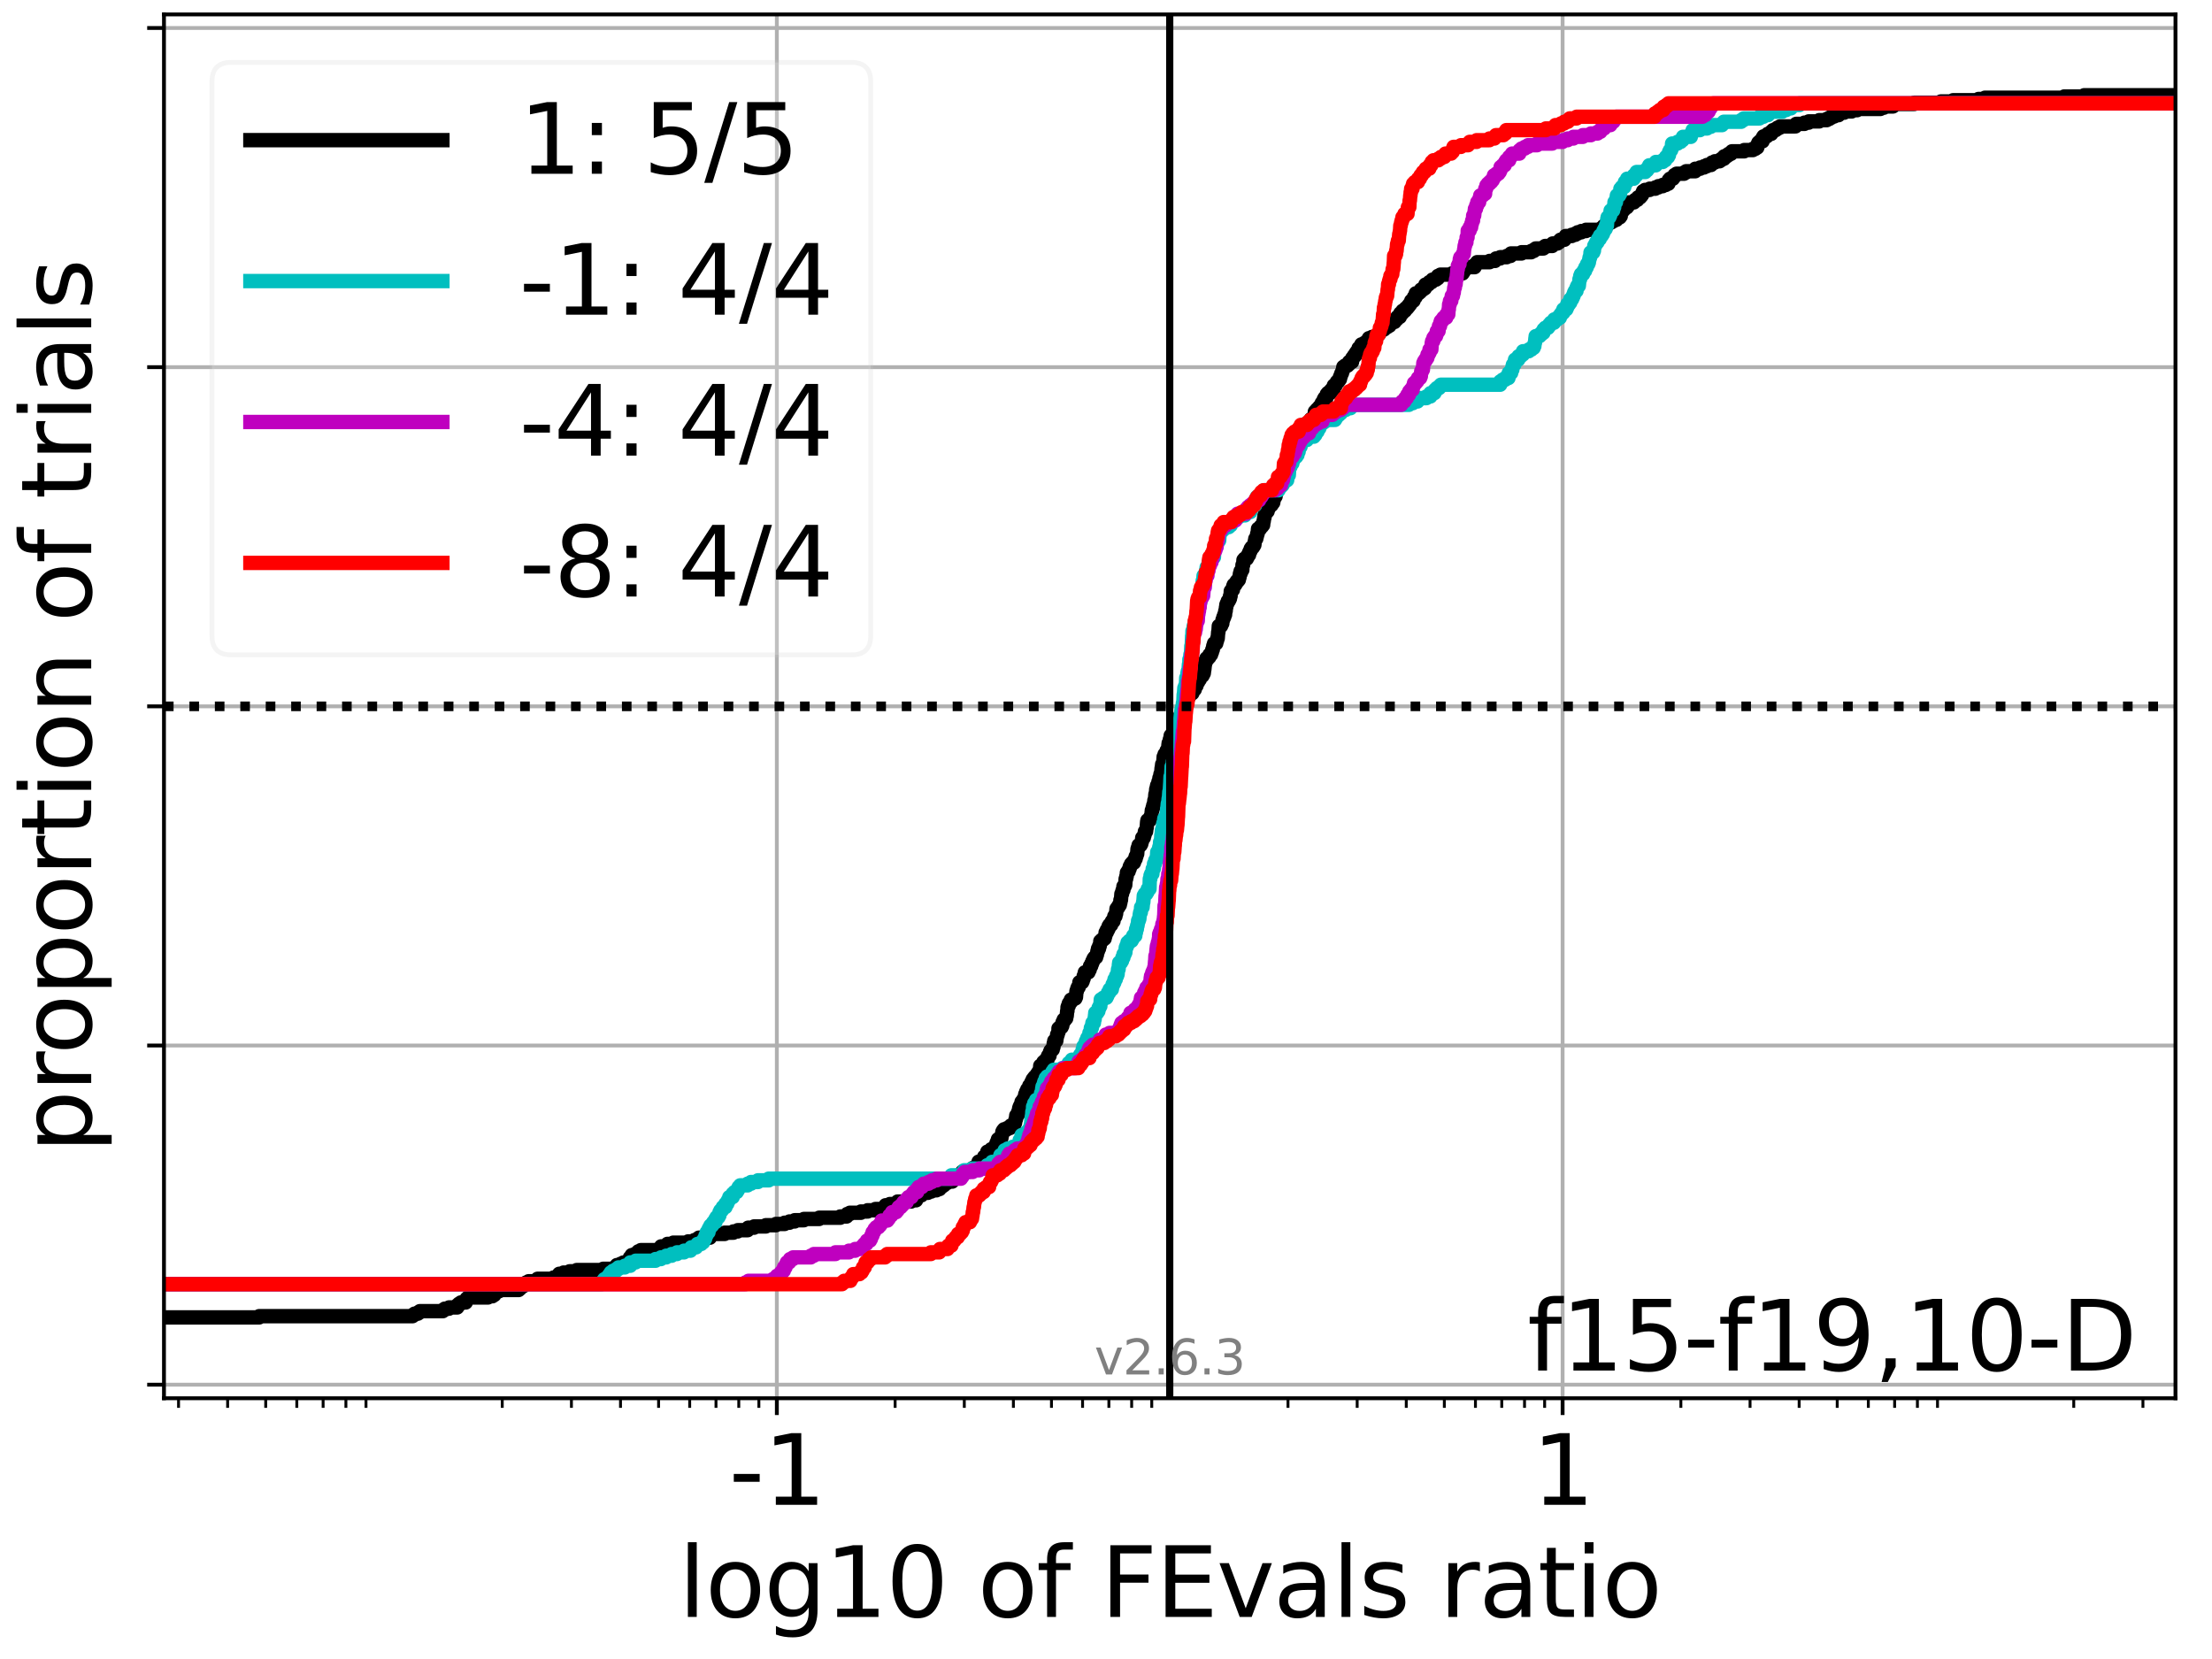 <?xml version="1.0" encoding="utf-8" standalone="no"?>
<!DOCTYPE svg PUBLIC "-//W3C//DTD SVG 1.1//EN"
  "http://www.w3.org/Graphics/SVG/1.1/DTD/svg11.dtd">
<svg xmlns:xlink="http://www.w3.org/1999/xlink" width="460.8pt" height="345.6pt" viewBox="0 0 460.8 345.6" xmlns="http://www.w3.org/2000/svg" version="1.1">
 <defs>
  <style type="text/css">*{stroke-linejoin: round; stroke-linecap: butt}</style>
 </defs>
 <g id="figure_1">
  <g id="patch_1">
   <path d="M 0 345.6 
L 460.8 345.6 
L 460.8 0 
L 0 0 
z
" style="fill: #ffffff"/>
  </g>
  <g id="axes_1">
   <g id="patch_2">
    <path d="M 34.16 291.28 
L 453.192 291.28 
L 453.192 3 
L 34.16 3 
z
" style="fill: #ffffff"/>
   </g>
   <g id="matplotlib.axis_1">
    <g id="xtick_1">
     <g id="line2d_1">
      <path d="M 161.832 291.28 
L 161.832 3 
" clip-path="url(#pdb7b85a36c)" style="fill: none; stroke: #b0b0b0; stroke-width: 0.8; stroke-linecap: square"/>
     </g>
     <g id="line2d_2">
      <defs>
       <path id="m6a70cff08b" d="M 0 0 
L 0 3.5 
" style="stroke: #000000; stroke-width: 0.8"/>
      </defs>
      <g>
       <use xlink:href="#m6a70cff08b" x="161.832" y="291.28" style="stroke: #000000; stroke-width: 0.8"/>
      </g>
     </g>
     <g id="text_1">
      <!-- -1 -->
      <g transform="translate(151.862 313.477) scale(0.2 -0.2)">
       <defs>
        <path id="DejaVuSans-2d" d="M 313 2009 
L 1997 2009 
L 1997 1497 
L 313 1497 
L 313 2009 
z
" transform="scale(0.016)"/>
        <path id="DejaVuSans-31" d="M 794 531 
L 1825 531 
L 1825 4091 
L 703 3866 
L 703 4441 
L 1819 4666 
L 2450 4666 
L 2450 531 
L 3481 531 
L 3481 0 
L 794 0 
L 794 531 
z
" transform="scale(0.016)"/>
       </defs>
       <use xlink:href="#DejaVuSans-2d"/>
       <use xlink:href="#DejaVuSans-31" x="36.084"/>
      </g>
     </g>
    </g>
    <g id="xtick_2">
     <g id="line2d_3">
      <path d="M 325.52 291.28 
L 325.52 3 
" clip-path="url(#pdb7b85a36c)" style="fill: none; stroke: #b0b0b0; stroke-width: 0.8; stroke-linecap: square"/>
     </g>
     <g id="line2d_4">
      <g>
       <use xlink:href="#m6a70cff08b" x="325.52" y="291.28" style="stroke: #000000; stroke-width: 0.8"/>
      </g>
     </g>
     <g id="text_2">
      <!-- 1 -->
      <g transform="translate(319.157 313.477) scale(0.2 -0.2)">
       <use xlink:href="#DejaVuSans-31"/>
      </g>
     </g>
    </g>
    <g id="xtick_3">
     <g id="line2d_5">
      <defs>
       <path id="m3667bd8061" d="M 0 0 
L 0 2 
" style="stroke: #000000; stroke-width: 0.6"/>
      </defs>
      <g>
       <use xlink:href="#m3667bd8061" x="37.194" y="291.28" style="stroke: #000000; stroke-width: 0.6"/>
      </g>
     </g>
    </g>
    <g id="xtick_4">
     <g id="line2d_6">
      <g>
       <use xlink:href="#m3667bd8061" x="47.419" y="291.28" style="stroke: #000000; stroke-width: 0.6"/>
      </g>
     </g>
    </g>
    <g id="xtick_5">
     <g id="line2d_7">
      <g>
       <use xlink:href="#m3667bd8061" x="55.351" y="291.28" style="stroke: #000000; stroke-width: 0.6"/>
      </g>
     </g>
    </g>
    <g id="xtick_6">
     <g id="line2d_8">
      <g>
       <use xlink:href="#m3667bd8061" x="61.831" y="291.28" style="stroke: #000000; stroke-width: 0.6"/>
      </g>
     </g>
    </g>
    <g id="xtick_7">
     <g id="line2d_9">
      <g>
       <use xlink:href="#m3667bd8061" x="67.311" y="291.28" style="stroke: #000000; stroke-width: 0.6"/>
      </g>
     </g>
    </g>
    <g id="xtick_8">
     <g id="line2d_10">
      <g>
       <use xlink:href="#m3667bd8061" x="72.057" y="291.28" style="stroke: #000000; stroke-width: 0.6"/>
      </g>
     </g>
    </g>
    <g id="xtick_9">
     <g id="line2d_11">
      <g>
       <use xlink:href="#m3667bd8061" x="76.243" y="291.28" style="stroke: #000000; stroke-width: 0.6"/>
      </g>
     </g>
    </g>
    <g id="xtick_10">
     <g id="line2d_12">
      <g>
       <use xlink:href="#m3667bd8061" x="104.626" y="291.28" style="stroke: #000000; stroke-width: 0.6"/>
      </g>
     </g>
    </g>
    <g id="xtick_11">
     <g id="line2d_13">
      <g>
       <use xlink:href="#m3667bd8061" x="119.038" y="291.28" style="stroke: #000000; stroke-width: 0.6"/>
      </g>
     </g>
    </g>
    <g id="xtick_12">
     <g id="line2d_14">
      <g>
       <use xlink:href="#m3667bd8061" x="129.263" y="291.28" style="stroke: #000000; stroke-width: 0.6"/>
      </g>
     </g>
    </g>
    <g id="xtick_13">
     <g id="line2d_15">
      <g>
       <use xlink:href="#m3667bd8061" x="137.195" y="291.28" style="stroke: #000000; stroke-width: 0.6"/>
      </g>
     </g>
    </g>
    <g id="xtick_14">
     <g id="line2d_16">
      <g>
       <use xlink:href="#m3667bd8061" x="143.675" y="291.28" style="stroke: #000000; stroke-width: 0.6"/>
      </g>
     </g>
    </g>
    <g id="xtick_15">
     <g id="line2d_17">
      <g>
       <use xlink:href="#m3667bd8061" x="149.154" y="291.28" style="stroke: #000000; stroke-width: 0.6"/>
      </g>
     </g>
    </g>
    <g id="xtick_16">
     <g id="line2d_18">
      <g>
       <use xlink:href="#m3667bd8061" x="153.901" y="291.28" style="stroke: #000000; stroke-width: 0.6"/>
      </g>
     </g>
    </g>
    <g id="xtick_17">
     <g id="line2d_19">
      <g>
       <use xlink:href="#m3667bd8061" x="158.087" y="291.28" style="stroke: #000000; stroke-width: 0.6"/>
      </g>
     </g>
    </g>
    <g id="xtick_18">
     <g id="line2d_20">
      <g>
       <use xlink:href="#m3667bd8061" x="186.47" y="291.28" style="stroke: #000000; stroke-width: 0.6"/>
      </g>
     </g>
    </g>
    <g id="xtick_19">
     <g id="line2d_21">
      <g>
       <use xlink:href="#m3667bd8061" x="200.882" y="291.28" style="stroke: #000000; stroke-width: 0.6"/>
      </g>
     </g>
    </g>
    <g id="xtick_20">
     <g id="line2d_22">
      <g>
       <use xlink:href="#m3667bd8061" x="211.107" y="291.28" style="stroke: #000000; stroke-width: 0.6"/>
      </g>
     </g>
    </g>
    <g id="xtick_21">
     <g id="line2d_23">
      <g>
       <use xlink:href="#m3667bd8061" x="219.039" y="291.28" style="stroke: #000000; stroke-width: 0.6"/>
      </g>
     </g>
    </g>
    <g id="xtick_22">
     <g id="line2d_24">
      <g>
       <use xlink:href="#m3667bd8061" x="225.519" y="291.28" style="stroke: #000000; stroke-width: 0.6"/>
      </g>
     </g>
    </g>
    <g id="xtick_23">
     <g id="line2d_25">
      <g>
       <use xlink:href="#m3667bd8061" x="230.998" y="291.28" style="stroke: #000000; stroke-width: 0.6"/>
      </g>
     </g>
    </g>
    <g id="xtick_24">
     <g id="line2d_26">
      <g>
       <use xlink:href="#m3667bd8061" x="235.745" y="291.28" style="stroke: #000000; stroke-width: 0.6"/>
      </g>
     </g>
    </g>
    <g id="xtick_25">
     <g id="line2d_27">
      <g>
       <use xlink:href="#m3667bd8061" x="239.931" y="291.28" style="stroke: #000000; stroke-width: 0.6"/>
      </g>
     </g>
    </g>
    <g id="xtick_26">
     <g id="line2d_28">
      <g>
       <use xlink:href="#m3667bd8061" x="268.313" y="291.28" style="stroke: #000000; stroke-width: 0.6"/>
      </g>
     </g>
    </g>
    <g id="xtick_27">
     <g id="line2d_29">
      <g>
       <use xlink:href="#m3667bd8061" x="282.725" y="291.28" style="stroke: #000000; stroke-width: 0.6"/>
      </g>
     </g>
    </g>
    <g id="xtick_28">
     <g id="line2d_30">
      <g>
       <use xlink:href="#m3667bd8061" x="292.951" y="291.28" style="stroke: #000000; stroke-width: 0.6"/>
      </g>
     </g>
    </g>
    <g id="xtick_29">
     <g id="line2d_31">
      <g>
       <use xlink:href="#m3667bd8061" x="300.882" y="291.28" style="stroke: #000000; stroke-width: 0.6"/>
      </g>
     </g>
    </g>
    <g id="xtick_30">
     <g id="line2d_32">
      <g>
       <use xlink:href="#m3667bd8061" x="307.363" y="291.28" style="stroke: #000000; stroke-width: 0.6"/>
      </g>
     </g>
    </g>
    <g id="xtick_31">
     <g id="line2d_33">
      <g>
       <use xlink:href="#m3667bd8061" x="312.842" y="291.28" style="stroke: #000000; stroke-width: 0.6"/>
      </g>
     </g>
    </g>
    <g id="xtick_32">
     <g id="line2d_34">
      <g>
       <use xlink:href="#m3667bd8061" x="317.588" y="291.28" style="stroke: #000000; stroke-width: 0.6"/>
      </g>
     </g>
    </g>
    <g id="xtick_33">
     <g id="line2d_35">
      <g>
       <use xlink:href="#m3667bd8061" x="321.775" y="291.28" style="stroke: #000000; stroke-width: 0.6"/>
      </g>
     </g>
    </g>
    <g id="xtick_34">
     <g id="line2d_36">
      <g>
       <use xlink:href="#m3667bd8061" x="350.157" y="291.28" style="stroke: #000000; stroke-width: 0.6"/>
      </g>
     </g>
    </g>
    <g id="xtick_35">
     <g id="line2d_37">
      <g>
       <use xlink:href="#m3667bd8061" x="364.569" y="291.28" style="stroke: #000000; stroke-width: 0.6"/>
      </g>
     </g>
    </g>
    <g id="xtick_36">
     <g id="line2d_38">
      <g>
       <use xlink:href="#m3667bd8061" x="374.795" y="291.28" style="stroke: #000000; stroke-width: 0.6"/>
      </g>
     </g>
    </g>
    <g id="xtick_37">
     <g id="line2d_39">
      <g>
       <use xlink:href="#m3667bd8061" x="382.726" y="291.28" style="stroke: #000000; stroke-width: 0.6"/>
      </g>
     </g>
    </g>
    <g id="xtick_38">
     <g id="line2d_40">
      <g>
       <use xlink:href="#m3667bd8061" x="389.207" y="291.28" style="stroke: #000000; stroke-width: 0.6"/>
      </g>
     </g>
    </g>
    <g id="xtick_39">
     <g id="line2d_41">
      <g>
       <use xlink:href="#m3667bd8061" x="394.686" y="291.28" style="stroke: #000000; stroke-width: 0.6"/>
      </g>
     </g>
    </g>
    <g id="xtick_40">
     <g id="line2d_42">
      <g>
       <use xlink:href="#m3667bd8061" x="399.432" y="291.28" style="stroke: #000000; stroke-width: 0.6"/>
      </g>
     </g>
    </g>
    <g id="xtick_41">
     <g id="line2d_43">
      <g>
       <use xlink:href="#m3667bd8061" x="403.619" y="291.28" style="stroke: #000000; stroke-width: 0.6"/>
      </g>
     </g>
    </g>
    <g id="xtick_42">
     <g id="line2d_44">
      <g>
       <use xlink:href="#m3667bd8061" x="432.001" y="291.28" style="stroke: #000000; stroke-width: 0.6"/>
      </g>
     </g>
    </g>
    <g id="xtick_43">
     <g id="line2d_45">
      <g>
       <use xlink:href="#m3667bd8061" x="446.413" y="291.28" style="stroke: #000000; stroke-width: 0.6"/>
      </g>
     </g>
    </g>
    <g id="text_3">
     <!-- log10 of FEvals ratio -->
     <g transform="translate(141.371 336.833) scale(0.2 -0.2)">
      <defs>
       <path id="DejaVuSans-6c" d="M 603 4863 
L 1178 4863 
L 1178 0 
L 603 0 
L 603 4863 
z
" transform="scale(0.016)"/>
       <path id="DejaVuSans-6f" d="M 1959 3097 
Q 1497 3097 1228 2736 
Q 959 2375 959 1747 
Q 959 1119 1226 758 
Q 1494 397 1959 397 
Q 2419 397 2687 759 
Q 2956 1122 2956 1747 
Q 2956 2369 2687 2733 
Q 2419 3097 1959 3097 
z
M 1959 3584 
Q 2709 3584 3137 3096 
Q 3566 2609 3566 1747 
Q 3566 888 3137 398 
Q 2709 -91 1959 -91 
Q 1206 -91 779 398 
Q 353 888 353 1747 
Q 353 2609 779 3096 
Q 1206 3584 1959 3584 
z
" transform="scale(0.016)"/>
       <path id="DejaVuSans-67" d="M 2906 1791 
Q 2906 2416 2648 2759 
Q 2391 3103 1925 3103 
Q 1463 3103 1205 2759 
Q 947 2416 947 1791 
Q 947 1169 1205 825 
Q 1463 481 1925 481 
Q 2391 481 2648 825 
Q 2906 1169 2906 1791 
z
M 3481 434 
Q 3481 -459 3084 -895 
Q 2688 -1331 1869 -1331 
Q 1566 -1331 1297 -1286 
Q 1028 -1241 775 -1147 
L 775 -588 
Q 1028 -725 1275 -790 
Q 1522 -856 1778 -856 
Q 2344 -856 2625 -561 
Q 2906 -266 2906 331 
L 2906 616 
Q 2728 306 2450 153 
Q 2172 0 1784 0 
Q 1141 0 747 490 
Q 353 981 353 1791 
Q 353 2603 747 3093 
Q 1141 3584 1784 3584 
Q 2172 3584 2450 3431 
Q 2728 3278 2906 2969 
L 2906 3500 
L 3481 3500 
L 3481 434 
z
" transform="scale(0.016)"/>
       <path id="DejaVuSans-30" d="M 2034 4250 
Q 1547 4250 1301 3770 
Q 1056 3291 1056 2328 
Q 1056 1369 1301 889 
Q 1547 409 2034 409 
Q 2525 409 2770 889 
Q 3016 1369 3016 2328 
Q 3016 3291 2770 3770 
Q 2525 4250 2034 4250 
z
M 2034 4750 
Q 2819 4750 3233 4129 
Q 3647 3509 3647 2328 
Q 3647 1150 3233 529 
Q 2819 -91 2034 -91 
Q 1250 -91 836 529 
Q 422 1150 422 2328 
Q 422 3509 836 4129 
Q 1250 4750 2034 4750 
z
" transform="scale(0.016)"/>
       <path id="DejaVuSans-20" transform="scale(0.016)"/>
       <path id="DejaVuSans-66" d="M 2375 4863 
L 2375 4384 
L 1825 4384 
Q 1516 4384 1395 4259 
Q 1275 4134 1275 3809 
L 1275 3500 
L 2222 3500 
L 2222 3053 
L 1275 3053 
L 1275 0 
L 697 0 
L 697 3053 
L 147 3053 
L 147 3500 
L 697 3500 
L 697 3744 
Q 697 4328 969 4595 
Q 1241 4863 1831 4863 
L 2375 4863 
z
" transform="scale(0.016)"/>
       <path id="DejaVuSans-46" d="M 628 4666 
L 3309 4666 
L 3309 4134 
L 1259 4134 
L 1259 2759 
L 3109 2759 
L 3109 2228 
L 1259 2228 
L 1259 0 
L 628 0 
L 628 4666 
z
" transform="scale(0.016)"/>
       <path id="DejaVuSans-45" d="M 628 4666 
L 3578 4666 
L 3578 4134 
L 1259 4134 
L 1259 2753 
L 3481 2753 
L 3481 2222 
L 1259 2222 
L 1259 531 
L 3634 531 
L 3634 0 
L 628 0 
L 628 4666 
z
" transform="scale(0.016)"/>
       <path id="DejaVuSans-76" d="M 191 3500 
L 800 3500 
L 1894 563 
L 2988 3500 
L 3597 3500 
L 2284 0 
L 1503 0 
L 191 3500 
z
" transform="scale(0.016)"/>
       <path id="DejaVuSans-61" d="M 2194 1759 
Q 1497 1759 1228 1600 
Q 959 1441 959 1056 
Q 959 750 1161 570 
Q 1363 391 1709 391 
Q 2188 391 2477 730 
Q 2766 1069 2766 1631 
L 2766 1759 
L 2194 1759 
z
M 3341 1997 
L 3341 0 
L 2766 0 
L 2766 531 
Q 2569 213 2275 61 
Q 1981 -91 1556 -91 
Q 1019 -91 701 211 
Q 384 513 384 1019 
Q 384 1609 779 1909 
Q 1175 2209 1959 2209 
L 2766 2209 
L 2766 2266 
Q 2766 2663 2505 2880 
Q 2244 3097 1772 3097 
Q 1472 3097 1187 3025 
Q 903 2953 641 2809 
L 641 3341 
Q 956 3463 1253 3523 
Q 1550 3584 1831 3584 
Q 2591 3584 2966 3190 
Q 3341 2797 3341 1997 
z
" transform="scale(0.016)"/>
       <path id="DejaVuSans-73" d="M 2834 3397 
L 2834 2853 
Q 2591 2978 2328 3040 
Q 2066 3103 1784 3103 
Q 1356 3103 1142 2972 
Q 928 2841 928 2578 
Q 928 2378 1081 2264 
Q 1234 2150 1697 2047 
L 1894 2003 
Q 2506 1872 2764 1633 
Q 3022 1394 3022 966 
Q 3022 478 2636 193 
Q 2250 -91 1575 -91 
Q 1294 -91 989 -36 
Q 684 19 347 128 
L 347 722 
Q 666 556 975 473 
Q 1284 391 1588 391 
Q 1994 391 2212 530 
Q 2431 669 2431 922 
Q 2431 1156 2273 1281 
Q 2116 1406 1581 1522 
L 1381 1569 
Q 847 1681 609 1914 
Q 372 2147 372 2553 
Q 372 3047 722 3315 
Q 1072 3584 1716 3584 
Q 2034 3584 2315 3537 
Q 2597 3491 2834 3397 
z
" transform="scale(0.016)"/>
       <path id="DejaVuSans-72" d="M 2631 2963 
Q 2534 3019 2420 3045 
Q 2306 3072 2169 3072 
Q 1681 3072 1420 2755 
Q 1159 2438 1159 1844 
L 1159 0 
L 581 0 
L 581 3500 
L 1159 3500 
L 1159 2956 
Q 1341 3275 1631 3429 
Q 1922 3584 2338 3584 
Q 2397 3584 2469 3576 
Q 2541 3569 2628 3553 
L 2631 2963 
z
" transform="scale(0.016)"/>
       <path id="DejaVuSans-74" d="M 1172 4494 
L 1172 3500 
L 2356 3500 
L 2356 3053 
L 1172 3053 
L 1172 1153 
Q 1172 725 1289 603 
Q 1406 481 1766 481 
L 2356 481 
L 2356 0 
L 1766 0 
Q 1100 0 847 248 
Q 594 497 594 1153 
L 594 3053 
L 172 3053 
L 172 3500 
L 594 3500 
L 594 4494 
L 1172 4494 
z
" transform="scale(0.016)"/>
       <path id="DejaVuSans-69" d="M 603 3500 
L 1178 3500 
L 1178 0 
L 603 0 
L 603 3500 
z
M 603 4863 
L 1178 4863 
L 1178 4134 
L 603 4134 
L 603 4863 
z
" transform="scale(0.016)"/>
      </defs>
      <use xlink:href="#DejaVuSans-6c"/>
      <use xlink:href="#DejaVuSans-6f" x="27.783"/>
      <use xlink:href="#DejaVuSans-67" x="88.965"/>
      <use xlink:href="#DejaVuSans-31" x="152.441"/>
      <use xlink:href="#DejaVuSans-30" x="216.064"/>
      <use xlink:href="#DejaVuSans-20" x="279.688"/>
      <use xlink:href="#DejaVuSans-6f" x="311.475"/>
      <use xlink:href="#DejaVuSans-66" x="372.656"/>
      <use xlink:href="#DejaVuSans-20" x="407.861"/>
      <use xlink:href="#DejaVuSans-46" x="439.648"/>
      <use xlink:href="#DejaVuSans-45" x="497.168"/>
      <use xlink:href="#DejaVuSans-76" x="560.352"/>
      <use xlink:href="#DejaVuSans-61" x="619.531"/>
      <use xlink:href="#DejaVuSans-6c" x="680.811"/>
      <use xlink:href="#DejaVuSans-73" x="708.594"/>
      <use xlink:href="#DejaVuSans-20" x="760.693"/>
      <use xlink:href="#DejaVuSans-72" x="792.48"/>
      <use xlink:href="#DejaVuSans-61" x="833.594"/>
      <use xlink:href="#DejaVuSans-74" x="894.873"/>
      <use xlink:href="#DejaVuSans-69" x="934.082"/>
      <use xlink:href="#DejaVuSans-6f" x="961.865"/>
     </g>
    </g>
   </g>
   <g id="matplotlib.axis_2">
    <g id="ytick_1">
     <g id="line2d_46">
      <path d="M 34.16 288.454 
L 453.192 288.454 
" clip-path="url(#pdb7b85a36c)" style="fill: none; stroke: #b0b0b0; stroke-width: 0.8; stroke-linecap: square"/>
     </g>
     <g id="line2d_47">
      <defs>
       <path id="mea71ce4abf" d="M 0 0 
L -3.5 0 
" style="stroke: #000000; stroke-width: 0.8"/>
      </defs>
      <g>
       <use xlink:href="#mea71ce4abf" x="34.16" y="288.454" style="stroke: #000000; stroke-width: 0.8"/>
      </g>
     </g>
    </g>
    <g id="ytick_2">
     <g id="line2d_48">
      <path d="M 34.16 217.797 
L 453.192 217.797 
" clip-path="url(#pdb7b85a36c)" style="fill: none; stroke: #b0b0b0; stroke-width: 0.8; stroke-linecap: square"/>
     </g>
     <g id="line2d_49">
      <g>
       <use xlink:href="#mea71ce4abf" x="34.16" y="217.797" style="stroke: #000000; stroke-width: 0.8"/>
      </g>
     </g>
    </g>
    <g id="ytick_3">
     <g id="line2d_50">
      <path d="M 34.16 147.14 
L 453.192 147.14 
" clip-path="url(#pdb7b85a36c)" style="fill: none; stroke: #b0b0b0; stroke-width: 0.8; stroke-linecap: square"/>
     </g>
     <g id="line2d_51">
      <g>
       <use xlink:href="#mea71ce4abf" x="34.16" y="147.14" style="stroke: #000000; stroke-width: 0.8"/>
      </g>
     </g>
    </g>
    <g id="ytick_4">
     <g id="line2d_52">
      <path d="M 34.16 76.483 
L 453.192 76.483 
" clip-path="url(#pdb7b85a36c)" style="fill: none; stroke: #b0b0b0; stroke-width: 0.8; stroke-linecap: square"/>
     </g>
     <g id="line2d_53">
      <g>
       <use xlink:href="#mea71ce4abf" x="34.16" y="76.483" style="stroke: #000000; stroke-width: 0.8"/>
      </g>
     </g>
    </g>
    <g id="ytick_5">
     <g id="line2d_54">
      <path d="M 34.16 5.826 
L 453.192 5.826 
" clip-path="url(#pdb7b85a36c)" style="fill: none; stroke: #b0b0b0; stroke-width: 0.8; stroke-linecap: square"/>
     </g>
     <g id="line2d_55">
      <g>
       <use xlink:href="#mea71ce4abf" x="34.16" y="5.826" style="stroke: #000000; stroke-width: 0.8"/>
      </g>
     </g>
    </g>
    <g id="text_4">
     <!-- proportion of trials -->
     <g transform="translate(19.001 240.146) rotate(-90) scale(0.2 -0.2)">
      <defs>
       <path id="DejaVuSans-70" d="M 1159 525 
L 1159 -1331 
L 581 -1331 
L 581 3500 
L 1159 3500 
L 1159 2969 
Q 1341 3281 1617 3432 
Q 1894 3584 2278 3584 
Q 2916 3584 3314 3078 
Q 3713 2572 3713 1747 
Q 3713 922 3314 415 
Q 2916 -91 2278 -91 
Q 1894 -91 1617 61 
Q 1341 213 1159 525 
z
M 3116 1747 
Q 3116 2381 2855 2742 
Q 2594 3103 2138 3103 
Q 1681 3103 1420 2742 
Q 1159 2381 1159 1747 
Q 1159 1113 1420 752 
Q 1681 391 2138 391 
Q 2594 391 2855 752 
Q 3116 1113 3116 1747 
z
" transform="scale(0.016)"/>
       <path id="DejaVuSans-6e" d="M 3513 2113 
L 3513 0 
L 2938 0 
L 2938 2094 
Q 2938 2591 2744 2837 
Q 2550 3084 2163 3084 
Q 1697 3084 1428 2787 
Q 1159 2491 1159 1978 
L 1159 0 
L 581 0 
L 581 3500 
L 1159 3500 
L 1159 2956 
Q 1366 3272 1645 3428 
Q 1925 3584 2291 3584 
Q 2894 3584 3203 3211 
Q 3513 2838 3513 2113 
z
" transform="scale(0.016)"/>
      </defs>
      <use xlink:href="#DejaVuSans-70"/>
      <use xlink:href="#DejaVuSans-72" x="63.477"/>
      <use xlink:href="#DejaVuSans-6f" x="102.34"/>
      <use xlink:href="#DejaVuSans-70" x="163.521"/>
      <use xlink:href="#DejaVuSans-6f" x="226.998"/>
      <use xlink:href="#DejaVuSans-72" x="288.18"/>
      <use xlink:href="#DejaVuSans-74" x="329.293"/>
      <use xlink:href="#DejaVuSans-69" x="368.502"/>
      <use xlink:href="#DejaVuSans-6f" x="396.285"/>
      <use xlink:href="#DejaVuSans-6e" x="457.467"/>
      <use xlink:href="#DejaVuSans-20" x="520.846"/>
      <use xlink:href="#DejaVuSans-6f" x="552.633"/>
      <use xlink:href="#DejaVuSans-66" x="613.814"/>
      <use xlink:href="#DejaVuSans-20" x="649.02"/>
      <use xlink:href="#DejaVuSans-74" x="680.807"/>
      <use xlink:href="#DejaVuSans-72" x="720.016"/>
      <use xlink:href="#DejaVuSans-69" x="761.129"/>
      <use xlink:href="#DejaVuSans-61" x="788.912"/>
      <use xlink:href="#DejaVuSans-6c" x="850.191"/>
      <use xlink:href="#DejaVuSans-73" x="877.975"/>
     </g>
    </g>
   </g>
   <g id="line2d_56">
    <path d="M 34.16 274.439 
L 53.995 274.439 
L 53.995 274.18 
L 85.952 274.18 
L 85.952 273.92 
L 86.345 273.92 
L 86.345 273.661 
L 87.059 273.661 
L 87.059 273.401 
L 87.451 273.401 
L 87.451 273.141 
L 92.245 273.141 
L 92.245 272.882 
L 92.638 272.882 
L 92.638 272.622 
L 93.539 272.622 
L 93.539 272.363 
L 95.25 272.363 
L 95.317 271.844 
L 95.611 271.844 
L 95.611 271.584 
L 96.004 271.584 
L 96.004 271.325 
L 97.025 271.325 
L 97.079 270.806 
L 97.2 270.806 
L 97.2 270.546 
L 97.472 270.546 
L 97.472 270.287 
L 101.654 270.287 
L 101.654 270.027 
L 102.588 270.027 
L 102.588 269.768 
L 102.98 269.768 
L 103.072 269.249 
L 103.27 269.249 
L 103.27 268.989 
L 103.974 268.989 
L 103.974 268.729 
L 108.042 268.729 
L 108.042 268.47 
L 108.346 268.47 
L 108.435 267.951 
L 109.004 267.951 
L 109.004 267.691 
L 109.304 267.691 
L 109.304 267.432 
L 109.585 267.432 
L 109.585 267.172 
L 110.11 267.172 
L 110.11 266.913 
L 111.78 266.913 
L 111.78 266.653 
L 111.989 266.653 
L 111.989 266.394 
L 115.297 266.394 
L 115.297 266.134 
L 115.988 266.134 
L 115.988 265.875 
L 116.381 265.875 
L 116.49 265.356 
L 117.397 265.356 
L 117.397 265.096 
L 118.663 265.096 
L 118.663 264.837 
L 120.131 264.837 
L 120.131 264.577 
L 125.64 264.577 
L 125.64 264.317 
L 127.922 264.317 
L 127.922 264.058 
L 128.315 264.058 
L 128.315 263.798 
L 128.495 263.798 
L 128.495 263.539 
L 129.259 263.539 
L 129.259 263.279 
L 129.82 263.279 
L 129.82 263.02 
L 131.025 263.02 
L 131.094 262.501 
L 131.182 262.501 
L 131.219 261.982 
L 131.531 261.982 
L 131.598 261.463 
L 132.296 261.463 
L 132.296 261.203 
L 132.875 261.203 
L 132.961 260.684 
L 133.481 260.684 
L 133.481 260.425 
L 137.241 260.425 
L 137.241 260.165 
L 137.7 260.165 
L 137.712 259.646 
L 138.938 259.646 
L 139.04 259.127 
L 140.255 259.127 
L 140.255 258.867 
L 143.357 258.867 
L 143.357 258.608 
L 144.627 258.608 
L 144.627 258.348 
L 145.225 258.348 
L 145.225 258.089 
L 145.585 258.089 
L 145.585 257.829 
L 147.885 257.829 
L 147.885 257.57 
L 148.061 257.57 
L 148.061 257.31 
L 148.27 257.31 
L 148.27 257.051 
L 150.974 257.051 
L 150.974 256.791 
L 152.771 256.791 
L 152.771 256.532 
L 153.678 256.532 
L 153.678 256.272 
L 155.749 256.272 
L 155.856 255.753 
L 157.08 255.753 
L 157.08 255.493 
L 159.538 255.493 
L 159.538 255.234 
L 161.647 255.234 
L 161.647 254.974 
L 163.448 254.974 
L 163.448 254.715 
L 164.454 254.715 
L 164.454 254.455 
L 165.54 254.455 
L 165.54 254.196 
L 167.463 254.196 
L 167.463 253.936 
L 170.631 253.936 
L 170.631 253.677 
L 175.038 253.677 
L 175.038 253.417 
L 176.363 253.417 
L 176.363 253.158 
L 176.482 253.158 
L 176.482 252.898 
L 177.051 252.898 
L 177.051 252.639 
L 179.337 252.639 
L 179.337 252.379 
L 180.742 252.379 
L 180.742 252.12 
L 182.358 252.12 
L 182.358 251.86 
L 184.166 251.86 
L 184.166 251.601 
L 184.324 251.601 
L 184.324 251.341 
L 184.473 251.341 
L 184.473 251.082 
L 185.371 251.082 
L 185.371 250.822 
L 186.789 250.822 
L 186.789 250.562 
L 186.987 250.562 
L 186.987 250.303 
L 189.792 250.303 
L 189.792 250.043 
L 190.834 250.043 
L 190.889 249.265 
L 191.374 249.265 
L 191.374 249.005 
L 191.966 249.005 
L 191.966 248.746 
L 192.258 248.746 
L 192.258 248.486 
L 193.302 248.486 
L 193.302 248.227 
L 193.993 248.227 
L 193.993 247.967 
L 195.07 247.967 
L 195.07 247.708 
L 195.719 247.708 
L 195.814 247.189 
L 196.272 247.189 
L 196.272 246.929 
L 196.644 246.929 
L 196.644 246.67 
L 196.911 246.67 
L 196.911 246.41 
L 197.37 246.41 
L 197.37 246.15 
L 198.355 246.15 
L 198.421 245.631 
L 198.689 245.631 
L 198.779 245.112 
L 199.795 245.112 
L 199.795 244.853 
L 200.015 244.853 
L 200.015 244.593 
L 200.304 244.593 
L 200.304 244.334 
L 200.474 244.334 
L 200.474 244.074 
L 201.884 244.074 
L 201.884 243.815 
L 202.569 243.815 
L 202.676 243.296 
L 203.408 243.296 
L 203.408 243.036 
L 203.595 243.036 
L 203.662 242.517 
L 203.753 242.517 
L 203.864 241.998 
L 204.627 241.998 
L 204.627 241.738 
L 204.826 241.738 
L 204.826 241.479 
L 204.981 241.479 
L 205.024 240.96 
L 205.545 240.96 
L 205.641 240.181 
L 205.674 240.181 
L 205.674 239.922 
L 206.469 239.922 
L 206.479 239.403 
L 207.079 239.403 
L 207.079 239.143 
L 207.197 239.143 
L 207.197 238.884 
L 207.485 238.884 
L 207.587 238.105 
L 207.707 238.105 
L 207.707 237.846 
L 207.869 237.846 
L 207.892 237.326 
L 208.348 237.326 
L 208.348 237.067 
L 208.615 237.067 
L 208.71 236.288 
L 208.813 236.288 
L 208.813 235.769 
L 208.946 235.769 
L 208.946 235.51 
L 209.157 235.51 
L 209.157 235.25 
L 209.816 235.25 
L 209.816 234.991 
L 210.411 234.991 
L 210.411 234.731 
L 210.564 234.731 
L 210.564 234.472 
L 211.107 234.472 
L 211.107 234.212 
L 211.339 234.212 
L 211.339 233.953 
L 211.451 233.953 
L 211.559 233.174 
L 211.642 233.174 
L 211.702 232.395 
L 211.931 232.395 
L 211.931 232.136 
L 212.094 232.136 
L 212.113 231.617 
L 212.212 231.617 
L 212.319 230.838 
L 212.408 230.838 
L 212.408 230.579 
L 212.525 230.579 
L 212.525 230.319 
L 212.705 230.319 
L 212.809 229.541 
L 213.038 229.541 
L 213.038 229.281 
L 213.173 229.281 
L 213.173 229.022 
L 213.373 229.022 
L 213.373 228.762 
L 213.5 228.762 
L 213.566 227.983 
L 213.729 227.983 
L 213.765 227.464 
L 213.891 227.464 
L 213.999 226.945 
L 214.299 226.945 
L 214.349 226.426 
L 214.429 226.426 
L 214.429 226.167 
L 214.742 226.167 
L 214.742 225.907 
L 214.868 225.907 
L 214.885 225.388 
L 215.094 225.388 
L 215.129 224.869 
L 215.324 224.869 
L 215.324 224.61 
L 215.527 224.61 
L 215.527 224.35 
L 215.922 224.35 
L 215.974 223.831 
L 216.151 223.831 
L 216.151 223.571 
L 216.314 223.571 
L 216.314 223.312 
L 216.586 223.312 
L 216.691 222.274 
L 216.704 222.274 
L 216.704 222.014 
L 217.045 222.014 
L 217.045 221.755 
L 217.229 221.755 
L 217.229 221.495 
L 217.366 221.495 
L 217.366 221.236 
L 217.649 221.236 
L 217.649 220.976 
L 217.995 220.976 
L 217.995 220.717 
L 218.224 220.717 
L 218.228 220.198 
L 218.338 220.198 
L 218.338 219.938 
L 218.631 219.938 
L 218.724 219.159 
L 218.834 219.159 
L 218.834 218.9 
L 219.039 218.9 
L 219.039 218.64 
L 219.305 218.64 
L 219.393 218.121 
L 219.457 218.121 
L 219.512 217.343 
L 219.594 217.343 
L 219.628 216.824 
L 220.045 216.824 
L 220.125 216.045 
L 220.176 216.045 
L 220.22 215.526 
L 220.334 215.526 
L 220.435 215.007 
L 220.501 215.007 
L 220.506 214.228 
L 220.778 214.228 
L 220.778 213.969 
L 221.16 213.969 
L 221.16 213.709 
L 221.286 213.709 
L 221.361 212.931 
L 221.539 212.931 
L 221.59 212.412 
L 221.898 212.412 
L 221.898 212.152 
L 222.105 212.152 
L 222.173 211.633 
L 222.216 211.633 
L 222.314 210.595 
L 222.367 210.595 
L 222.392 209.816 
L 222.481 209.816 
L 222.481 209.557 
L 222.632 209.557 
L 222.655 209.038 
L 222.829 209.038 
L 222.829 208.778 
L 223.059 208.778 
L 223.081 208.259 
L 223.558 208.259 
L 223.558 208 
L 224.022 208 
L 224.022 207.74 
L 224.141 207.74 
L 224.251 206.442 
L 224.342 206.442 
L 224.421 205.923 
L 224.527 205.923 
L 224.527 205.664 
L 224.708 205.664 
L 224.792 205.145 
L 224.835 205.145 
L 224.858 204.626 
L 225.44 204.626 
L 225.44 204.366 
L 225.559 204.366 
L 225.638 203.847 
L 225.742 203.847 
L 225.757 203.328 
L 225.868 203.328 
L 225.935 202.809 
L 225.995 202.809 
L 225.995 202.55 
L 226.742 202.55 
L 226.814 202.03 
L 226.996 202.03 
L 227.074 201.252 
L 227.313 201.252 
L 227.355 200.733 
L 227.504 200.733 
L 227.578 200.214 
L 227.721 200.214 
L 227.818 199.695 
L 228.01 199.695 
L 228.01 199.435 
L 228.338 199.435 
L 228.414 198.916 
L 228.503 198.916 
L 228.612 198.138 
L 228.725 198.138 
L 228.737 197.618 
L 228.942 197.618 
L 228.962 197.099 
L 229.088 197.099 
L 229.16 196.58 
L 229.204 196.58 
L 229.217 196.061 
L 229.489 196.061 
L 229.489 195.802 
L 229.796 195.802 
L 229.796 195.542 
L 230.11 195.542 
L 230.208 195.023 
L 230.249 195.023 
L 230.324 194.245 
L 230.563 194.245 
L 230.575 193.726 
L 230.816 193.726 
L 230.816 193.466 
L 230.941 193.466 
L 230.945 192.947 
L 231.105 192.947 
L 231.105 192.687 
L 231.466 192.687 
L 231.503 192.168 
L 231.641 192.168 
L 231.641 191.909 
L 231.953 191.909 
L 231.983 191.39 
L 232.072 191.39 
L 232.132 190.871 
L 232.364 190.871 
L 232.413 190.352 
L 232.501 190.352 
L 232.594 189.314 
L 232.779 189.314 
L 232.779 189.054 
L 232.955 189.054 
L 232.955 188.794 
L 233.104 188.794 
L 233.104 188.535 
L 233.272 188.535 
L 233.38 188.016 
L 233.401 188.016 
L 233.405 187.497 
L 233.516 187.497 
L 233.61 186.199 
L 233.748 186.199 
L 233.792 185.68 
L 233.865 185.68 
L 233.865 185.421 
L 234.021 185.421 
L 234.038 184.642 
L 234.287 184.642 
L 234.287 184.382 
L 234.405 184.382 
L 234.491 183.085 
L 234.593 183.085 
L 234.629 182.566 
L 234.708 182.566 
L 234.753 181.787 
L 234.927 181.787 
L 234.927 181.528 
L 235.119 181.528 
L 235.202 181.009 
L 235.313 181.009 
L 235.364 180.49 
L 235.51 180.49 
L 235.51 180.23 
L 235.624 180.23 
L 235.624 179.97 
L 235.854 179.97 
L 235.854 179.711 
L 236.225 179.711 
L 236.27 179.192 
L 236.424 179.192 
L 236.424 178.932 
L 236.568 178.932 
L 236.585 178.413 
L 236.722 178.413 
L 236.83 177.894 
L 236.897 177.894 
L 236.965 176.856 
L 237.044 176.856 
L 237.044 176.597 
L 237.175 176.597 
L 237.196 176.078 
L 237.604 176.078 
L 237.604 175.818 
L 237.743 175.818 
L 237.812 175.299 
L 237.888 175.299 
L 237.948 174.52 
L 238.273 174.52 
L 238.297 174.001 
L 238.418 174.001 
L 238.504 173.223 
L 238.747 173.223 
L 238.845 172.444 
L 238.876 172.444 
L 238.973 171.146 
L 239.033 171.146 
L 239.033 170.887 
L 239.527 170.887 
L 239.584 170.368 
L 239.673 170.368 
L 239.673 170.108 
L 239.826 170.108 
L 239.922 169.07 
L 239.945 169.07 
L 239.945 168.811 
L 240.064 168.811 
L 240.109 168.292 
L 240.206 168.292 
L 240.24 167.773 
L 240.344 167.773 
L 240.451 166.994 
L 240.478 166.994 
L 240.478 166.734 
L 240.589 166.734 
L 240.692 165.437 
L 240.789 165.437 
L 240.861 164.399 
L 240.931 164.399 
L 240.992 163.88 
L 241.052 163.88 
L 241.052 163.62 
L 241.252 163.62 
L 241.326 162.842 
L 241.484 162.842 
L 241.531 162.063 
L 241.675 162.063 
L 241.738 161.284 
L 241.876 161.284 
L 241.983 159.987 
L 242.028 159.987 
L 242.099 159.208 
L 242.3 159.208 
L 242.398 157.91 
L 242.414 157.91 
L 242.414 157.651 
L 242.582 157.651 
L 242.608 157.132 
L 242.865 157.132 
L 242.974 156.613 
L 243.039 156.613 
L 243.039 156.353 
L 243.217 156.353 
L 243.217 156.094 
L 243.334 156.094 
L 243.42 155.056 
L 243.456 155.056 
L 243.456 154.796 
L 243.676 154.796 
L 243.705 154.018 
L 243.81 154.018 
L 243.877 153.239 
L 244.097 153.239 
L 244.097 152.979 
L 244.25 152.979 
L 244.25 152.72 
L 244.363 152.72 
L 244.458 152.201 
L 244.475 152.201 
L 244.507 151.422 
L 244.904 151.422 
L 244.95 150.903 
L 245.111 150.903 
L 245.141 150.125 
L 245.554 150.125 
L 245.623 149.606 
L 245.76 149.606 
L 245.853 149.086 
L 246.031 149.086 
L 246.031 148.827 
L 246.238 148.827 
L 246.263 148.308 
L 246.425 148.308 
L 246.518 147.529 
L 246.579 147.529 
L 246.581 147.01 
L 246.939 147.01 
L 246.979 146.232 
L 247.108 146.232 
L 247.134 145.453 
L 247.281 145.453 
L 247.281 145.194 
L 247.657 145.194 
L 247.657 144.934 
L 247.84 144.934 
L 247.84 144.674 
L 248.015 144.674 
L 248.015 144.415 
L 248.391 144.415 
L 248.391 144.155 
L 248.508 144.155 
L 248.508 143.896 
L 248.655 143.896 
L 248.655 143.636 
L 248.887 143.636 
L 248.9 143.117 
L 249.057 143.117 
L 249.057 142.858 
L 249.248 142.858 
L 249.267 142.339 
L 249.397 142.339 
L 249.397 142.079 
L 249.604 142.079 
L 249.677 141.56 
L 249.926 141.56 
L 250.016 140.782 
L 250.501 140.782 
L 250.501 140.522 
L 250.641 140.522 
L 250.641 140.262 
L 250.768 140.262 
L 250.863 139.484 
L 250.884 139.484 
L 250.99 138.446 
L 251.024 138.446 
L 251.072 137.667 
L 251.307 137.667 
L 251.322 137.148 
L 251.687 137.148 
L 251.687 136.889 
L 251.928 136.889 
L 251.969 136.37 
L 252.286 136.37 
L 252.382 135.85 
L 252.475 135.85 
L 252.534 135.331 
L 252.648 135.331 
L 252.742 134.553 
L 252.81 134.553 
L 252.909 134.034 
L 253.36 134.034 
L 253.393 133.515 
L 253.512 133.515 
L 253.569 132.996 
L 253.672 132.996 
L 253.767 131.698 
L 253.815 131.698 
L 253.901 130.4 
L 254.383 130.4 
L 254.445 129.881 
L 254.626 129.881 
L 254.678 129.103 
L 254.797 129.103 
L 254.844 128.584 
L 255.013 128.584 
L 255.032 128.065 
L 255.201 128.065 
L 255.243 127.286 
L 255.329 127.286 
L 255.396 126.507 
L 255.448 126.507 
L 255.47 125.988 
L 255.564 125.988 
L 255.564 125.729 
L 255.684 125.729 
L 255.776 125.21 
L 255.97 125.21 
L 255.97 124.95 
L 256.112 124.95 
L 256.112 124.691 
L 256.226 124.691 
L 256.23 124.172 
L 256.354 124.172 
L 256.397 123.134 
L 256.581 123.134 
L 256.581 122.874 
L 256.838 122.874 
L 256.906 122.095 
L 257.01 122.095 
L 257.01 121.836 
L 257.322 121.836 
L 257.322 121.576 
L 257.477 121.576 
L 257.477 121.317 
L 257.64 121.317 
L 257.64 121.057 
L 257.864 121.057 
L 257.864 120.798 
L 258.07 120.798 
L 258.149 120.279 
L 258.21 120.279 
L 258.303 119.5 
L 258.438 119.5 
L 258.446 118.981 
L 258.656 118.981 
L 258.656 118.722 
L 258.801 118.722 
L 258.834 117.683 
L 258.973 117.683 
L 259.039 116.645 
L 259.253 116.645 
L 259.253 116.386 
L 259.742 116.386 
L 259.742 116.126 
L 259.877 116.126 
L 259.97 115.607 
L 260.2 115.607 
L 260.217 115.088 
L 260.34 115.088 
L 260.34 114.829 
L 260.491 114.829 
L 260.549 114.31 
L 260.724 114.31 
L 260.724 114.05 
L 260.991 114.05 
L 260.991 113.79 
L 261.164 113.79 
L 261.164 113.531 
L 261.306 113.531 
L 261.4 112.752 
L 261.425 112.752 
L 261.503 112.233 
L 261.703 112.233 
L 261.801 111.714 
L 261.833 111.714 
L 261.893 111.195 
L 261.984 111.195 
L 262.069 110.157 
L 262.508 110.157 
L 262.508 109.898 
L 262.624 109.898 
L 262.624 109.638 
L 262.931 109.638 
L 262.931 109.378 
L 263.128 109.378 
L 263.204 108.6 
L 263.256 108.6 
L 263.353 107.821 
L 263.417 107.821 
L 263.439 107.302 
L 263.54 107.302 
L 263.593 106.783 
L 263.715 106.783 
L 263.715 106.524 
L 264.06 106.524 
L 264.063 106.005 
L 264.247 106.005 
L 264.28 105.486 
L 264.447 105.486 
L 264.447 105.226 
L 264.876 105.226 
L 264.876 104.966 
L 265.05 104.966 
L 265.05 104.707 
L 265.237 104.707 
L 265.344 103.928 
L 265.435 103.928 
L 265.497 103.409 
L 265.725 103.409 
L 265.772 102.89 
L 265.844 102.89 
L 265.874 102.112 
L 265.957 102.112 
L 265.973 101.333 
L 266.282 101.333 
L 266.323 100.554 
L 266.465 100.554 
L 266.536 99.776 
L 266.73 99.776 
L 266.73 99.516 
L 266.904 99.516 
L 266.904 99.257 
L 267.043 99.257 
L 267.043 98.997 
L 267.291 98.997 
L 267.291 98.738 
L 267.423 98.738 
L 267.423 98.478 
L 267.54 98.478 
L 267.623 97.44 
L 267.663 97.44 
L 267.712 96.921 
L 267.864 96.921 
L 267.864 96.662 
L 267.981 96.662 
L 267.981 96.402 
L 268.128 96.402 
L 268.128 96.142 
L 268.313 96.142 
L 268.404 95.364 
L 268.448 95.364 
L 268.46 94.845 
L 268.699 94.845 
L 268.703 94.326 
L 268.908 94.326 
L 268.908 94.066 
L 269.103 94.066 
L 269.206 93.288 
L 269.267 93.288 
L 269.367 92.769 
L 269.415 92.769 
L 269.416 92.25 
L 269.714 92.25 
L 269.8 91.73 
L 269.976 91.73 
L 269.981 91.211 
L 270.254 91.211 
L 270.34 90.433 
L 270.508 90.433 
L 270.567 89.914 
L 270.667 89.914 
L 270.667 89.654 
L 270.839 89.654 
L 270.878 89.135 
L 271.187 89.135 
L 271.187 88.876 
L 271.603 88.876 
L 271.603 88.616 
L 271.829 88.616 
L 271.829 88.357 
L 272.412 88.357 
L 272.412 88.097 
L 272.762 88.097 
L 272.762 87.838 
L 273.033 87.838 
L 273.071 87.318 
L 273.62 87.318 
L 273.686 86.799 
L 273.835 86.799 
L 273.915 85.761 
L 274.155 85.761 
L 274.155 85.502 
L 274.382 85.502 
L 274.382 85.242 
L 274.823 85.242 
L 274.852 84.723 
L 275.104 84.723 
L 275.104 84.464 
L 275.266 84.464 
L 275.35 83.945 
L 275.554 83.945 
L 275.554 83.685 
L 275.703 83.685 
L 275.777 83.166 
L 275.926 83.166 
L 275.926 82.906 
L 276.309 82.906 
L 276.396 82.128 
L 276.608 82.128 
L 276.608 81.868 
L 277.131 81.868 
L 277.19 81.349 
L 277.427 81.349 
L 277.427 81.09 
L 277.819 81.09 
L 277.866 80.311 
L 278.232 80.311 
L 278.232 80.052 
L 278.357 80.052 
L 278.357 79.792 
L 278.503 79.792 
L 278.503 79.533 
L 278.748 79.533 
L 278.748 79.273 
L 278.946 79.273 
L 278.946 79.014 
L 279.126 79.014 
L 279.15 78.494 
L 279.266 78.494 
L 279.349 77.975 
L 279.448 77.975 
L 279.448 77.716 
L 279.568 77.716 
L 279.673 77.197 
L 279.742 77.197 
L 279.85 76.418 
L 280.197 76.418 
L 280.197 76.159 
L 280.736 76.159 
L 280.736 75.899 
L 281.014 75.899 
L 281.061 75.38 
L 281.656 75.38 
L 281.703 74.602 
L 281.915 74.602 
L 281.915 74.342 
L 282.064 74.342 
L 282.064 74.082 
L 282.324 74.082 
L 282.423 73.563 
L 282.604 73.563 
L 282.604 73.304 
L 282.812 73.304 
L 282.812 73.044 
L 282.95 73.044 
L 283.028 72.525 
L 283.507 72.525 
L 283.592 71.747 
L 284.147 71.747 
L 284.147 71.487 
L 284.542 71.487 
L 284.542 71.228 
L 284.902 71.228 
L 284.902 70.968 
L 285.019 70.968 
L 285.019 70.709 
L 285.163 70.709 
L 285.163 70.449 
L 285.813 70.449 
L 285.813 70.19 
L 286.685 70.19 
L 286.685 69.93 
L 286.993 69.93 
L 286.993 69.67 
L 287.238 69.67 
L 287.238 69.411 
L 287.41 69.411 
L 287.505 68.892 
L 287.559 68.892 
L 287.559 68.632 
L 288.335 68.632 
L 288.335 68.373 
L 288.608 68.373 
L 288.608 68.113 
L 289.049 68.113 
L 289.049 67.854 
L 289.465 67.854 
L 289.57 67.335 
L 289.883 67.335 
L 289.883 67.075 
L 290.503 67.075 
L 290.606 66.556 
L 290.968 66.556 
L 290.968 66.297 
L 291.093 66.297 
L 291.093 66.037 
L 291.602 66.037 
L 291.633 65.518 
L 291.714 65.518 
L 291.714 65.258 
L 292.134 65.258 
L 292.179 64.739 
L 292.683 64.739 
L 292.683 64.48 
L 292.825 64.48 
L 292.825 64.22 
L 293.132 64.22 
L 293.132 63.961 
L 293.348 63.961 
L 293.348 63.701 
L 293.552 63.701 
L 293.552 63.442 
L 293.75 63.442 
L 293.75 63.182 
L 293.92 63.182 
L 293.989 62.663 
L 294.46 62.663 
L 294.559 61.885 
L 294.901 61.885 
L 294.935 61.106 
L 295.556 61.106 
L 295.556 60.846 
L 295.857 60.846 
L 295.857 60.587 
L 296.021 60.587 
L 296.021 60.327 
L 296.445 60.327 
L 296.445 60.068 
L 296.825 60.068 
L 296.936 59.289 
L 297.538 59.289 
L 297.538 59.03 
L 297.747 59.03 
L 297.747 58.77 
L 298.234 58.77 
L 298.234 58.511 
L 298.4 58.511 
L 298.4 58.251 
L 299.154 58.251 
L 299.154 57.992 
L 299.521 57.992 
L 299.552 57.473 
L 300.065 57.473 
L 300.065 57.213 
L 302.465 57.213 
L 302.465 56.954 
L 304.684 56.954 
L 304.684 56.694 
L 304.859 56.694 
L 304.859 56.434 
L 305.018 56.434 
L 305.108 55.915 
L 305.311 55.915 
L 305.311 55.656 
L 307.184 55.656 
L 307.237 55.137 
L 307.524 55.137 
L 307.524 54.877 
L 307.712 54.877 
L 307.712 54.618 
L 310.309 54.618 
L 310.309 54.358 
L 311.438 54.358 
L 311.438 54.099 
L 311.651 54.099 
L 311.651 53.839 
L 312.527 53.839 
L 312.527 53.58 
L 313.869 53.58 
L 313.869 53.32 
L 314.664 53.32 
L 314.758 52.801 
L 316.967 52.801 
L 316.967 52.542 
L 318.975 52.542 
L 318.975 52.282 
L 319.52 52.282 
L 319.52 52.022 
L 319.904 52.022 
L 319.904 51.763 
L 321.505 51.763 
L 321.505 51.503 
L 321.884 51.503 
L 321.884 51.244 
L 323.355 51.244 
L 323.441 50.725 
L 324.438 50.725 
L 324.438 50.465 
L 324.811 50.465 
L 324.811 50.206 
L 325.049 50.206 
L 325.049 49.946 
L 325.91 49.946 
L 325.91 49.687 
L 326.109 49.687 
L 326.152 49.168 
L 327.42 49.168 
L 327.42 48.908 
L 328.175 48.908 
L 328.175 48.649 
L 328.658 48.649 
L 328.658 48.389 
L 329.418 48.389 
L 329.418 48.13 
L 330.393 48.13 
L 330.393 47.87 
L 333.455 47.87 
L 333.455 47.61 
L 333.837 47.61 
L 333.837 47.351 
L 334.067 47.351 
L 334.067 47.091 
L 334.634 47.091 
L 334.634 46.832 
L 334.928 46.832 
L 334.928 46.572 
L 335.127 46.572 
L 335.127 46.313 
L 335.705 46.313 
L 335.705 46.053 
L 336.16 46.053 
L 336.16 45.794 
L 336.745 45.794 
L 336.772 45.275 
L 337.451 45.275 
L 337.451 45.015 
L 337.633 45.015 
L 337.68 44.237 
L 337.832 44.237 
L 337.832 43.977 
L 338.062 43.977 
L 338.062 43.718 
L 338.292 43.718 
L 338.292 43.458 
L 338.526 43.458 
L 338.526 43.198 
L 338.923 43.198 
L 338.923 42.939 
L 339.123 42.939 
L 339.153 42.42 
L 339.352 42.42 
L 339.352 42.16 
L 340.381 42.16 
L 340.381 41.901 
L 340.617 41.901 
L 340.617 41.641 
L 341.101 41.641 
L 341.101 41.382 
L 341.228 41.382 
L 341.228 41.122 
L 341.671 41.122 
L 341.671 40.863 
L 341.901 40.863 
L 341.901 40.603 
L 342.089 40.603 
L 342.178 40.084 
L 342.288 40.084 
L 342.288 39.825 
L 342.676 39.825 
L 342.676 39.565 
L 343.652 39.565 
L 343.652 39.306 
L 344.837 39.306 
L 344.837 39.046 
L 345.457 39.046 
L 345.457 38.787 
L 346.357 38.787 
L 346.357 38.527 
L 347.035 38.527 
L 347.035 38.267 
L 347.56 38.267 
L 347.648 37.489 
L 347.877 37.489 
L 347.877 37.229 
L 348.507 37.229 
L 348.507 36.97 
L 348.706 36.97 
L 348.706 36.71 
L 348.837 36.71 
L 348.837 36.451 
L 349.246 36.451 
L 349.246 36.191 
L 350.813 36.191 
L 350.813 35.932 
L 351.255 35.932 
L 351.255 35.672 
L 353.139 35.672 
L 353.156 35.153 
L 354.162 35.153 
L 354.162 34.894 
L 354.966 34.894 
L 354.966 34.634 
L 355.578 34.634 
L 355.578 34.375 
L 356.438 34.375 
L 356.438 34.115 
L 356.638 34.115 
L 356.638 33.855 
L 357.231 33.855 
L 357.231 33.596 
L 358.226 33.596 
L 358.226 33.336 
L 358.609 33.336 
L 358.609 33.077 
L 359.129 33.077 
L 359.187 32.558 
L 359.741 32.558 
L 359.741 32.298 
L 360.119 32.298 
L 360.119 32.039 
L 360.602 32.039 
L 360.602 31.779 
L 360.801 31.779 
L 360.801 31.52 
L 363.35 31.52 
L 363.35 31.26 
L 365.163 31.26 
L 365.163 31.001 
L 365.694 31.001 
L 365.694 30.741 
L 366.071 30.741 
L 366.097 30.222 
L 366.19 30.222 
L 366.19 29.963 
L 366.306 29.963 
L 366.306 29.703 
L 366.591 29.703 
L 366.591 29.443 
L 367.166 29.443 
L 367.202 28.665 
L 367.366 28.665 
L 367.366 28.405 
L 368.063 28.405 
L 368.063 28.146 
L 368.262 28.146 
L 368.262 27.886 
L 368.985 27.886 
L 369.045 27.367 
L 369.326 27.367 
L 369.326 27.108 
L 369.914 27.108 
L 369.914 26.848 
L 370.299 26.848 
L 370.299 26.589 
L 370.811 26.589 
L 370.811 26.329 
L 374.032 26.329 
L 374.032 26.07 
L 374.181 26.07 
L 374.181 25.81 
L 375.891 25.81 
L 375.891 25.551 
L 376.787 25.551 
L 376.787 25.291 
L 378.981 25.291 
L 378.981 25.031 
L 380.542 25.031 
L 380.542 24.772 
L 381.082 24.772 
L 381.082 24.512 
L 381.525 24.512 
L 381.525 24.253 
L 382.137 24.253 
L 382.137 23.993 
L 382.998 23.993 
L 382.998 23.734 
L 383.197 23.734 
L 383.197 23.474 
L 384.174 23.474 
L 384.174 23.215 
L 385.746 23.215 
L 385.746 22.955 
L 386.87 22.955 
L 386.87 22.696 
L 391.722 22.696 
L 391.722 22.436 
L 392.457 22.436 
L 392.457 22.177 
L 394.334 22.177 
L 394.334 21.917 
L 394.533 21.917 
L 394.533 21.658 
L 398.786 21.658 
L 398.786 21.398 
L 404.316 21.398 
L 404.316 21.139 
L 406.869 21.139 
L 406.869 20.879 
L 412.159 20.879 
L 412.159 20.619 
L 413.501 20.619 
L 413.501 20.36 
L 430.025 20.36 
L 430.025 20.1 
L 434.183 20.1 
L 434.183 19.841 
L 453.192 19.841 
L 453.192 19.841 
" clip-path="url(#pdb7b85a36c)" style="fill: none; stroke: #000000; stroke-width: 3; stroke-linecap: square"/>
   </g>
   <g id="line2d_57">
    <path clip-path="url(#pdb7b85a36c)" style="fill: none; stroke: #000000; stroke-width: 3; stroke-linecap: square"/>
   </g>
   <g id="line2d_58">
    <path d="M 34.16 267.518 
L 125.32 267.518 
L 125.32 267.169 
L 125.626 267.169 
L 125.626 266.821 
L 125.886 266.821 
L 125.886 266.472 
L 126.45 266.472 
L 126.45 266.123 
L 126.756 266.123 
L 126.756 265.774 
L 127.016 265.774 
L 127.016 265.425 
L 127.242 265.425 
L 127.242 265.076 
L 127.696 265.076 
L 127.696 264.727 
L 128.372 264.727 
L 128.372 264.378 
L 128.826 264.378 
L 128.826 264.029 
L 130.154 264.029 
L 130.154 263.68 
L 131.284 263.68 
L 131.285 262.982 
L 132.415 262.982 
L 132.415 262.633 
L 136.551 262.633 
L 136.551 262.285 
L 137.681 262.285 
L 137.681 261.936 
L 138.783 261.936 
L 138.783 261.587 
L 139.913 261.587 
L 139.913 261.238 
L 141.024 261.238 
L 141.024 260.889 
L 142.491 260.889 
L 142.491 260.54 
L 143.823 260.54 
L 143.823 260.191 
L 144.007 260.191 
L 144.007 259.842 
L 145.016 259.842 
L 145.016 259.493 
L 145.274 259.493 
L 145.274 259.144 
L 146.072 259.144 
L 146.072 258.795 
L 146.483 258.795 
L 146.483 258.446 
L 146.668 258.446 
L 146.668 258.097 
L 146.88 258.097 
L 146.973 257.4 
L 147.136 257.4 
L 147.234 256.702 
L 147.589 256.702 
L 147.627 256.004 
L 147.815 256.004 
L 147.815 255.655 
L 147.999 255.655 
L 147.999 255.306 
L 148.346 255.306 
L 148.346 254.957 
L 148.589 254.957 
L 148.589 254.608 
L 149.044 254.608 
L 149.056 253.91 
L 149.266 253.91 
L 149.266 253.561 
L 149.678 253.561 
L 149.678 253.213 
L 149.862 253.213 
L 149.889 252.515 
L 150.064 252.515 
L 150.064 252.166 
L 150.388 252.166 
L 150.388 251.817 
L 150.572 251.817 
L 150.572 251.468 
L 151.128 251.468 
L 151.13 250.77 
L 151.502 250.77 
L 151.502 250.421 
L 151.619 250.421 
L 151.619 250.072 
L 151.839 250.072 
L 151.927 249.374 
L 152.632 249.374 
L 152.637 248.677 
L 152.991 248.677 
L 152.991 248.328 
L 153.483 248.328 
L 153.483 247.979 
L 153.701 247.979 
L 153.701 247.63 
L 153.881 247.63 
L 153.881 247.281 
L 154.192 247.281 
L 154.192 246.932 
L 155.744 246.932 
L 155.744 246.583 
L 156.453 246.583 
L 156.453 246.234 
L 157.899 246.234 
L 157.899 245.885 
L 160.131 245.885 
L 160.131 245.536 
L 198.172 245.536 
L 198.19 244.838 
L 200.549 244.838 
L 200.549 244.489 
L 200.741 244.489 
L 200.828 243.792 
L 202.489 243.792 
L 202.489 243.443 
L 205.628 243.443 
L 205.646 242.745 
L 206.64 242.745 
L 206.658 242.047 
L 208.005 242.047 
L 208.005 241.698 
L 208.197 241.698 
L 208.284 241 
L 208.399 241 
L 208.399 240.651 
L 209.016 240.651 
L 209.016 240.302 
L 209.209 240.302 
L 209.296 239.605 
L 209.945 239.605 
L 209.945 239.256 
L 210.957 239.256 
L 210.957 238.907 
L 212.315 238.907 
L 212.42 237.511 
L 212.677 237.511 
L 212.677 237.162 
L 212.797 237.162 
L 212.815 236.464 
L 213.807 236.464 
L 213.906 235.766 
L 214.459 235.766 
L 214.477 235.069 
L 214.691 235.069 
L 214.778 234.022 
L 214.803 234.022 
L 214.883 232.975 
L 214.97 232.975 
L 215.058 231.579 
L 215.173 231.579 
L 215.209 230.533 
L 215.365 230.533 
L 215.453 229.835 
L 215.847 229.835 
L 215.856 229.137 
L 216.632 229.137 
L 216.719 228.439 
L 216.835 228.439 
L 216.867 227.741 
L 217.027 227.741 
L 217.114 226.694 
L 217.18 226.694 
L 217.18 226.345 
L 217.372 226.345 
L 217.459 225.648 
L 217.567 225.648 
L 217.567 225.299 
L 217.759 225.299 
L 217.846 224.601 
L 218.138 224.601 
L 218.138 224.252 
L 218.775 224.252 
L 218.775 223.903 
L 219.12 223.903 
L 219.12 223.554 
L 219.268 223.554 
L 219.268 223.205 
L 219.507 223.205 
L 219.507 222.856 
L 221.293 222.856 
L 221.293 222.507 
L 222.15 222.507 
L 222.15 222.158 
L 222.542 222.158 
L 222.629 221.461 
L 223.024 221.461 
L 223.024 221.112 
L 223.28 221.112 
L 223.28 220.763 
L 224.686 220.763 
L 224.686 220.414 
L 224.836 220.414 
L 224.836 220.065 
L 225.031 220.065 
L 225.031 219.716 
L 225.418 219.716 
L 225.526 218.669 
L 225.651 218.669 
L 225.705 217.971 
L 225.957 217.971 
L 225.957 217.622 
L 226.21 217.622 
L 226.217 216.925 
L 226.391 216.925 
L 226.391 216.576 
L 226.516 216.576 
L 226.516 216.227 
L 226.776 216.227 
L 226.776 215.878 
L 226.888 215.878 
L 226.943 215.18 
L 227.168 215.18 
L 227.248 214.133 
L 227.454 214.133 
L 227.509 213.435 
L 227.573 213.435 
L 227.573 213.086 
L 227.884 213.086 
L 227.955 212.389 
L 228.027 212.389 
L 228.132 211.342 
L 228.163 211.342 
L 228.163 210.993 
L 228.586 210.993 
L 228.586 210.644 
L 228.81 210.644 
L 228.864 209.946 
L 229.044 209.946 
L 229.044 209.597 
L 229.218 209.597 
L 229.319 208.201 
L 229.824 208.201 
L 229.824 207.853 
L 230.485 207.853 
L 230.485 207.504 
L 230.662 207.504 
L 230.662 207.155 
L 230.803 207.155 
L 230.803 206.806 
L 231.044 206.806 
L 231.044 206.457 
L 231.16 206.457 
L 231.16 206.108 
L 231.616 206.108 
L 231.722 205.41 
L 231.777 205.41 
L 231.777 205.061 
L 231.947 205.061 
L 231.947 204.712 
L 232.126 204.712 
L 232.175 204.014 
L 232.432 204.014 
L 232.509 203.317 
L 232.692 203.317 
L 232.692 202.968 
L 232.815 202.968 
L 232.907 201.921 
L 233.023 201.921 
L 233.097 200.874 
L 233.145 200.874 
L 233.145 200.525 
L 233.533 200.525 
L 233.533 200.176 
L 233.733 200.176 
L 233.811 199.478 
L 234.024 199.478 
L 234.048 198.781 
L 234.277 198.781 
L 234.277 198.432 
L 234.43 198.432 
L 234.52 197.385 
L 234.654 197.385 
L 234.654 197.036 
L 234.8 197.036 
L 234.885 196.338 
L 235.254 196.338 
L 235.254 195.989 
L 235.735 195.989 
L 235.735 195.64 
L 235.935 195.64 
L 235.935 195.291 
L 236.065 195.291 
L 236.065 194.942 
L 236.5 194.942 
L 236.517 194.245 
L 236.641 194.245 
L 236.674 193.547 
L 236.823 193.547 
L 236.882 192.849 
L 236.96 192.849 
L 237.065 192.151 
L 237.086 192.151 
L 237.086 191.802 
L 237.227 191.802 
L 237.227 191.453 
L 237.343 191.453 
L 237.442 190.406 
L 237.512 190.406 
L 237.512 190.058 
L 237.652 190.058 
L 237.711 189.011 
L 238.017 189.011 
L 238.119 187.964 
L 238.174 187.964 
L 238.277 186.568 
L 238.474 186.568 
L 238.474 186.219 
L 238.792 186.219 
L 238.792 185.87 
L 239.008 185.87 
L 239.114 185.173 
L 239.462 185.173 
L 239.525 183.079 
L 239.633 183.079 
L 239.674 182.381 
L 239.805 182.381 
L 239.805 182.032 
L 240.065 182.032 
L 240.132 180.986 
L 240.351 180.986 
L 240.406 179.939 
L 240.601 179.939 
L 240.655 179.241 
L 240.842 179.241 
L 240.842 178.892 
L 240.982 178.892 
L 241.077 177.496 
L 241.364 177.496 
L 241.421 176.798 
L 241.5 176.798 
L 241.5 176.45 
L 241.613 176.45 
L 241.671 175.403 
L 241.854 175.403 
L 241.921 174.007 
L 241.977 174.007 
L 242.046 172.96 
L 242.134 172.96 
L 242.237 172.262 
L 242.268 172.262 
L 242.324 171.565 
L 242.449 171.565 
L 242.545 170.518 
L 242.857 170.518 
L 242.966 169.82 
L 243.051 169.82 
L 243.149 168.424 
L 243.184 168.424 
L 243.273 167.378 
L 243.357 167.378 
L 243.447 166.331 
L 243.498 166.331 
L 243.593 164.935 
L 243.668 164.935 
L 243.775 163.19 
L 243.781 163.19 
L 243.842 161.795 
L 243.965 161.795 
L 244.067 159.701 
L 244.298 159.701 
L 244.333 158.654 
L 244.451 158.654 
L 244.482 157.957 
L 244.572 157.957 
L 244.635 157.259 
L 245.067 157.259 
L 245.115 156.561 
L 245.19 156.561 
L 245.251 155.514 
L 245.33 155.514 
L 245.423 154.816 
L 245.464 154.816 
L 245.526 153.072 
L 245.589 153.072 
L 245.699 151.327 
L 245.75 151.327 
L 245.849 149.931 
L 245.877 149.931 
L 245.972 148.885 
L 246.03 148.885 
L 246.128 147.838 
L 246.236 147.838 
L 246.303 147.14 
L 246.35 147.14 
L 246.427 146.442 
L 246.505 146.442 
L 246.581 144.698 
L 246.629 144.698 
L 246.727 143.302 
L 246.859 143.302 
L 246.859 142.953 
L 247.042 142.953 
L 247.115 141.208 
L 247.288 141.208 
L 247.375 140.162 
L 247.448 140.162 
L 247.448 139.813 
L 247.585 139.813 
L 247.676 138.417 
L 247.763 138.417 
L 247.77 137.37 
L 247.905 137.37 
L 247.989 136.323 
L 248.097 136.323 
L 248.172 134.579 
L 248.256 134.579 
L 248.335 132.485 
L 248.38 132.485 
L 248.416 131.438 
L 248.581 131.438 
L 248.676 130.392 
L 248.871 130.392 
L 248.969 129.345 
L 249.107 129.345 
L 249.107 128.996 
L 249.365 128.996 
L 249.466 127.251 
L 249.705 127.251 
L 249.776 126.554 
L 249.82 126.554 
L 249.914 125.507 
L 250.032 125.507 
L 250.097 124.809 
L 250.162 124.809 
L 250.237 123.064 
L 250.364 123.064 
L 250.419 122.366 
L 250.486 122.366 
L 250.552 120.971 
L 250.663 120.971 
L 250.731 119.924 
L 251.133 119.924 
L 251.226 118.877 
L 251.301 118.877 
L 251.365 118.179 
L 251.718 118.179 
L 251.793 117.133 
L 252.162 117.133 
L 252.194 116.435 
L 252.283 116.435 
L 252.283 116.086 
L 252.882 116.086 
L 252.992 113.992 
L 253.022 113.992 
L 253.022 113.643 
L 253.226 113.643 
L 253.226 113.294 
L 253.358 113.294 
L 253.358 112.946 
L 253.718 112.946 
L 253.718 112.597 
L 253.979 112.597 
L 254.075 111.201 
L 254.201 111.201 
L 254.201 110.852 
L 254.34 110.852 
L 254.34 110.503 
L 254.732 110.503 
L 254.732 110.154 
L 255.134 110.154 
L 255.134 109.805 
L 255.979 109.805 
L 255.979 109.456 
L 256.379 109.456 
L 256.379 109.107 
L 256.553 109.107 
L 256.608 108.41 
L 256.964 108.41 
L 256.964 108.061 
L 257.283 108.061 
L 257.283 107.712 
L 258.107 107.712 
L 258.107 107.363 
L 259.342 107.363 
L 259.342 107.014 
L 259.65 107.014 
L 259.65 106.665 
L 260.478 106.665 
L 260.48 105.967 
L 260.662 105.967 
L 260.662 105.618 
L 260.869 105.618 
L 260.869 105.269 
L 261.447 105.269 
L 261.49 104.571 
L 261.574 104.571 
L 261.574 104.222 
L 261.796 104.222 
L 261.833 103.525 
L 262.459 103.525 
L 262.459 103.176 
L 262.808 103.176 
L 262.808 102.827 
L 262.968 102.827 
L 262.968 102.478 
L 263.308 102.478 
L 263.308 102.129 
L 266.337 102.129 
L 266.424 101.431 
L 266.819 101.431 
L 266.819 101.082 
L 267.164 101.082 
L 267.251 100.384 
L 267.646 100.384 
L 267.646 100.035 
L 268.134 100.035 
L 268.22 98.989 
L 268.481 98.989 
L 268.57 97.593 
L 268.615 97.593 
L 268.615 97.244 
L 268.825 97.244 
L 268.825 96.895 
L 268.965 96.895 
L 268.965 96.546 
L 269.213 96.546 
L 269.308 95.848 
L 269.456 95.848 
L 269.456 95.499 
L 269.653 95.499 
L 269.653 95.151 
L 270.04 95.151 
L 270.04 94.802 
L 270.277 94.802 
L 270.349 94.104 
L 270.523 94.104 
L 270.627 93.057 
L 270.922 93.057 
L 271.009 92.01 
L 271.358 92.01 
L 271.358 91.661 
L 272.254 91.661 
L 272.254 91.312 
L 272.438 91.312 
L 272.438 90.963 
L 273.706 90.963 
L 273.706 90.615 
L 274.003 90.615 
L 274.003 90.266 
L 274.176 90.266 
L 274.176 89.917 
L 274.451 89.917 
L 274.503 89.219 
L 274.839 89.219 
L 274.845 88.521 
L 275.019 88.521 
L 275.019 88.172 
L 275.567 88.172 
L 275.567 87.823 
L 276.059 87.823 
L 276.059 87.474 
L 278.104 87.474 
L 278.104 87.125 
L 278.32 87.125 
L 278.32 86.776 
L 278.492 86.776 
L 278.492 86.427 
L 278.947 86.427 
L 278.947 86.079 
L 279.335 86.079 
L 279.335 85.73 
L 279.529 85.73 
L 279.529 85.381 
L 280.357 85.381 
L 280.357 85.032 
L 281.326 85.032 
L 281.326 84.683 
L 281.675 84.683 
L 281.675 84.334 
L 293.5 84.334 
L 293.5 83.985 
L 294.327 83.985 
L 294.327 83.636 
L 295.296 83.636 
L 295.296 83.287 
L 295.646 83.287 
L 295.646 82.938 
L 297.153 82.938 
L 297.153 82.589 
L 297.98 82.589 
L 297.996 81.891 
L 298.823 81.891 
L 298.823 81.543 
L 298.949 81.543 
L 298.949 81.194 
L 299.299 81.194 
L 299.299 80.845 
L 299.792 80.845 
L 299.792 80.496 
L 300.141 80.496 
L 300.141 80.147 
L 312.515 80.147 
L 312.533 79.449 
L 313.008 79.449 
L 313.008 79.1 
L 313.567 79.1 
L 313.567 78.751 
L 314.238 78.751 
L 314.299 77.704 
L 314.797 77.704 
L 314.891 77.007 
L 315.049 77.007 
L 315.083 76.309 
L 315.171 76.309 
L 315.171 75.96 
L 315.475 75.96 
L 315.529 75.262 
L 315.608 75.262 
L 315.608 74.913 
L 316.286 74.913 
L 316.34 74.215 
L 316.831 74.215 
L 316.831 73.866 
L 317.254 73.866 
L 317.272 73.168 
L 318.469 73.168 
L 318.469 72.819 
L 319.029 72.819 
L 319.029 72.471 
L 319.483 72.471 
L 319.483 72.122 
L 319.63 72.122 
L 319.706 71.424 
L 319.761 71.424 
L 319.866 70.377 
L 319.91 70.377 
L 319.91 70.028 
L 320.713 70.028 
L 320.713 69.679 
L 321.095 69.679 
L 321.095 69.33 
L 321.524 69.33 
L 321.571 68.632 
L 321.906 68.632 
L 321.906 68.283 
L 322.481 68.283 
L 322.481 67.935 
L 322.742 67.935 
L 322.742 67.586 
L 323.041 67.586 
L 323.041 67.237 
L 323.718 67.237 
L 323.773 66.539 
L 324.443 66.539 
L 324.443 66.19 
L 324.944 66.19 
L 324.944 65.841 
L 325.068 65.841 
L 325.068 65.492 
L 325.327 65.492 
L 325.327 65.143 
L 325.668 65.143 
L 325.673 64.445 
L 326.298 64.445 
L 326.298 64.096 
L 326.456 64.096 
L 326.484 63.399 
L 326.856 63.399 
L 326.856 63.05 
L 327.109 63.05 
L 327.126 62.352 
L 327.481 62.352 
L 327.481 62.003 
L 327.643 62.003 
L 327.643 61.654 
L 327.796 61.654 
L 327.796 61.305 
L 327.913 61.305 
L 327.913 60.956 
L 328.086 60.956 
L 328.086 60.607 
L 328.412 60.607 
L 328.431 59.909 
L 328.584 59.909 
L 328.584 59.56 
L 328.897 59.56 
L 329.001 58.514 
L 329.028 58.514 
L 329.028 58.165 
L 329.162 58.165 
L 329.199 57.467 
L 329.339 57.467 
L 329.339 57.118 
L 329.788 57.118 
L 329.788 56.769 
L 329.904 56.769 
L 329.904 56.42 
L 330.203 56.42 
L 330.258 55.722 
L 330.53 55.722 
L 330.62 55.024 
L 330.858 55.024 
L 330.858 54.675 
L 330.991 54.675 
L 331.069 53.978 
L 331.137 53.978 
L 331.137 53.629 
L 331.258 53.629 
L 331.333 52.582 
L 331.906 52.582 
L 331.906 52.233 
L 332.046 52.233 
L 332.121 51.186 
L 332.318 51.186 
L 332.318 50.837 
L 332.495 50.837 
L 332.495 50.488 
L 332.777 50.488 
L 332.777 50.139 
L 332.899 50.139 
L 332.899 49.791 
L 333.258 49.791 
L 333.3 49.093 
L 333.697 49.093 
L 333.697 48.744 
L 333.916 48.744 
L 333.916 48.395 
L 334.046 48.395 
L 334.046 48.046 
L 334.235 48.046 
L 334.235 47.697 
L 334.489 47.697 
L 334.542 46.999 
L 334.752 46.999 
L 334.827 45.603 
L 334.905 45.603 
L 334.905 45.255 
L 335.275 45.255 
L 335.275 44.906 
L 335.428 44.906 
L 335.521 43.859 
L 336.044 43.859 
L 336.11 43.161 
L 336.266 43.161 
L 336.33 42.114 
L 336.633 42.114 
L 336.697 41.416 
L 336.752 41.416 
L 336.825 40.719 
L 337.312 40.719 
L 337.312 40.37 
L 337.503 40.37 
L 337.558 39.323 
L 337.835 39.323 
L 337.835 38.974 
L 338.367 38.974 
L 338.442 38.276 
L 338.502 38.276 
L 338.502 37.927 
L 338.89 37.927 
L 338.965 37.229 
L 340.331 37.229 
L 340.367 36.531 
L 340.89 36.531 
L 340.929 35.834 
L 342.741 35.834 
L 342.741 35.485 
L 343.124 35.485 
L 343.124 35.136 
L 343.386 35.136 
L 343.386 34.787 
L 343.56 34.787 
L 343.56 34.438 
L 344.928 34.438 
L 344.941 33.74 
L 346.385 33.74 
L 346.385 33.391 
L 346.903 33.391 
L 346.903 33.042 
L 347.056 33.042 
L 347.056 32.693 
L 347.488 32.693 
L 347.488 32.344 
L 347.671 32.344 
L 347.701 31.647 
L 347.876 31.647 
L 347.876 31.298 
L 348.125 31.298 
L 348.125 30.949 
L 348.26 30.949 
L 348.326 29.902 
L 349.463 29.902 
L 349.463 29.553 
L 350.114 29.553 
L 350.114 29.204 
L 350.518 29.204 
L 350.593 28.506 
L 352.227 28.506 
L 352.286 27.808 
L 352.518 27.808 
L 352.615 27.111 
L 354.116 27.111 
L 354.116 26.762 
L 355.599 26.762 
L 355.599 26.413 
L 356.387 26.413 
L 356.387 26.064 
L 358.725 26.064 
L 358.725 25.715 
L 359.093 25.715 
L 359.093 25.366 
L 362.708 25.366 
L 362.708 25.017 
L 363.231 25.017 
L 363.231 24.668 
L 366.537 24.668 
L 366.537 24.319 
L 367.364 24.319 
L 367.364 23.97 
L 368.333 23.97 
L 368.333 23.621 
L 368.683 23.621 
L 368.683 23.272 
L 371.276 23.272 
L 371.276 22.923 
L 372.103 22.923 
L 372.103 22.575 
L 373.072 22.575 
L 373.072 22.226 
L 373.422 22.226 
L 373.422 21.877 
L 374.859 21.877 
L 374.859 21.528 
L 453.192 21.528 
L 453.192 21.528 
" clip-path="url(#pdb7b85a36c)" style="fill: none; stroke: #00bfbf; stroke-width: 3; stroke-linecap: square"/>
   </g>
   <g id="line2d_59">
    <path clip-path="url(#pdb7b85a36c)" style="fill: none; stroke: #00bfbf; stroke-width: 3; stroke-linecap: square"/>
   </g>
   <g id="line2d_60">
    <path d="M 34.16 267.518 
L 155.269 267.518 
L 155.269 267.169 
L 155.916 267.169 
L 155.916 266.821 
L 160.976 266.821 
L 160.976 266.472 
L 161.623 266.472 
L 161.623 266.123 
L 161.842 266.123 
L 161.842 265.774 
L 162.489 265.774 
L 162.489 265.425 
L 162.674 265.425 
L 162.674 265.076 
L 162.977 265.076 
L 162.977 264.727 
L 163.279 264.727 
L 163.32 264.029 
L 163.624 264.029 
L 163.624 263.68 
L 163.758 263.68 
L 163.758 263.331 
L 163.925 263.331 
L 163.925 262.982 
L 164.405 262.982 
L 164.405 262.633 
L 164.572 262.633 
L 164.572 262.285 
L 165.219 262.285 
L 165.219 261.936 
L 168.899 261.936 
L 168.899 261.587 
L 169.546 261.587 
L 169.546 261.238 
L 174.03 261.238 
L 174.03 260.889 
L 176.854 260.889 
L 176.854 260.54 
L 178.144 260.54 
L 178.144 260.191 
L 179.38 260.191 
L 179.38 259.842 
L 179.737 259.842 
L 179.737 259.493 
L 180.034 259.493 
L 180.034 259.144 
L 180.484 259.144 
L 180.484 258.795 
L 180.603 258.795 
L 180.603 258.446 
L 181.243 258.446 
L 181.243 258.097 
L 181.435 258.097 
L 181.506 257.4 
L 181.739 257.4 
L 181.774 256.702 
L 182.04 256.702 
L 182.04 256.353 
L 182.213 256.353 
L 182.213 256.004 
L 182.519 256.004 
L 182.519 255.655 
L 183.01 255.655 
L 183.01 255.306 
L 183.333 255.306 
L 183.333 254.957 
L 183.583 254.957 
L 183.664 254.259 
L 184.872 254.259 
L 184.872 253.91 
L 185.136 253.91 
L 185.136 253.561 
L 185.292 253.561 
L 185.292 253.213 
L 185.7 253.213 
L 185.7 252.864 
L 185.843 252.864 
L 185.843 252.515 
L 186.701 252.515 
L 186.701 252.166 
L 186.99 252.166 
L 186.99 251.817 
L 187.213 251.817 
L 187.213 251.468 
L 187.66 251.468 
L 187.66 251.119 
L 187.991 251.119 
L 187.991 250.77 
L 188.226 250.77 
L 188.226 250.421 
L 188.881 250.421 
L 188.922 249.723 
L 189.227 249.723 
L 189.227 249.374 
L 189.881 249.374 
L 189.881 249.025 
L 190.089 249.025 
L 190.089 248.677 
L 190.353 248.677 
L 190.353 248.328 
L 191.06 248.328 
L 191.09 247.63 
L 191.353 247.63 
L 191.353 247.281 
L 192.06 247.281 
L 192.06 246.932 
L 192.43 246.932 
L 192.43 246.583 
L 193.431 246.583 
L 193.431 246.234 
L 194.138 246.234 
L 194.138 245.885 
L 195.139 245.885 
L 195.139 245.536 
L 200.184 245.536 
L 200.184 245.187 
L 200.44 245.187 
L 200.44 244.838 
L 200.588 244.838 
L 200.588 244.489 
L 200.937 244.489 
L 200.937 244.141 
L 202.623 244.141 
L 202.623 243.792 
L 204 243.792 
L 204 243.443 
L 207.583 243.443 
L 207.583 243.094 
L 207.839 243.094 
L 207.839 242.745 
L 207.987 242.745 
L 207.987 242.396 
L 208.336 242.396 
L 208.336 242.047 
L 209.499 242.047 
L 209.499 241.698 
L 209.756 241.698 
L 209.756 241.349 
L 209.904 241.349 
L 209.904 241 
L 210.022 241 
L 210.022 240.651 
L 210.253 240.651 
L 210.253 240.302 
L 211.289 240.302 
L 211.399 239.605 
L 211.939 239.605 
L 211.939 239.256 
L 213.316 239.256 
L 213.316 238.907 
L 213.614 238.907 
L 213.614 238.558 
L 213.87 238.558 
L 213.87 238.209 
L 214.018 238.209 
L 214.018 237.86 
L 214.167 237.86 
L 214.244 237.162 
L 214.367 237.162 
L 214.423 236.464 
L 214.571 236.464 
L 214.571 236.115 
L 214.716 236.115 
L 214.716 235.766 
L 214.89 235.766 
L 214.92 235.069 
L 215.056 235.069 
L 215.056 234.72 
L 215.312 234.72 
L 215.363 234.022 
L 215.461 234.022 
L 215.461 233.673 
L 215.59 233.673 
L 215.59 233.324 
L 215.81 233.324 
L 215.846 232.626 
L 215.994 232.626 
L 216.053 231.928 
L 216.343 231.928 
L 216.437 231.23 
L 216.567 231.23 
L 216.607 230.533 
L 216.823 230.533 
L 216.823 230.184 
L 216.972 230.184 
L 216.972 229.835 
L 217.084 229.835 
L 217.084 229.486 
L 217.321 229.486 
L 217.43 228.788 
L 217.496 228.788 
L 217.496 228.439 
L 217.727 228.439 
L 217.727 228.09 
L 217.983 228.09 
L 218.029 227.043 
L 218.132 227.043 
L 218.132 226.694 
L 218.481 226.694 
L 218.481 226.345 
L 218.688 226.345 
L 218.688 225.997 
L 218.872 225.997 
L 218.872 225.648 
L 219.007 225.648 
L 219.007 225.299 
L 219.406 225.299 
L 219.406 224.95 
L 219.528 224.95 
L 219.528 224.601 
L 220.167 224.601 
L 220.175 223.903 
L 220.383 223.903 
L 220.383 223.554 
L 220.605 223.554 
L 220.605 223.205 
L 221.476 223.205 
L 221.543 222.507 
L 223.977 222.507 
L 223.977 222.158 
L 224.509 222.158 
L 224.509 221.809 
L 224.624 221.809 
L 224.719 221.112 
L 225.272 221.112 
L 225.272 220.763 
L 225.681 220.763 
L 225.681 220.414 
L 226.075 220.414 
L 226.161 219.716 
L 226.527 219.716 
L 226.527 219.367 
L 226.695 219.367 
L 226.783 218.669 
L 226.931 218.669 
L 226.931 218.32 
L 227.28 218.32 
L 227.28 217.971 
L 227.672 217.971 
L 227.672 217.622 
L 228.833 217.622 
L 228.833 217.273 
L 228.967 217.273 
L 228.967 216.925 
L 229.108 216.925 
L 229.108 216.576 
L 230.28 216.576 
L 230.343 215.529 
L 231.122 215.529 
L 231.122 215.18 
L 233.005 215.18 
L 233.113 214.482 
L 233.198 214.482 
L 233.198 214.133 
L 233.361 214.133 
L 233.361 213.784 
L 233.477 213.784 
L 233.477 213.435 
L 233.617 213.435 
L 233.617 213.086 
L 234.073 213.086 
L 234.073 212.737 
L 234.759 212.737 
L 234.759 212.389 
L 234.892 212.389 
L 234.892 212.04 
L 235.199 212.04 
L 235.199 211.691 
L 235.406 211.691 
L 235.497 210.993 
L 236.091 210.993 
L 236.091 210.644 
L 236.394 210.644 
L 236.394 210.295 
L 237.008 210.295 
L 237.049 209.597 
L 237.272 209.597 
L 237.272 209.248 
L 237.444 209.248 
L 237.444 208.899 
L 237.566 208.899 
L 237.632 208.201 
L 237.695 208.201 
L 237.695 207.853 
L 238.15 207.853 
L 238.15 207.504 
L 238.29 207.504 
L 238.349 206.806 
L 238.521 206.806 
L 238.521 206.457 
L 238.814 206.457 
L 238.82 205.759 
L 239.246 205.759 
L 239.337 205.061 
L 239.612 205.061 
L 239.721 203.665 
L 239.78 203.665 
L 239.78 203.317 
L 239.93 203.317 
L 240.033 202.619 
L 240.186 202.619 
L 240.186 202.27 
L 240.335 202.27 
L 240.438 201.572 
L 240.518 201.572 
L 240.627 200.176 
L 240.646 200.176 
L 240.7 199.129 
L 240.822 199.129 
L 240.927 197.734 
L 240.936 197.734 
L 241.016 197.036 
L 241.123 197.036 
L 241.204 196.338 
L 241.323 196.338 
L 241.382 195.64 
L 241.459 195.64 
L 241.477 194.593 
L 241.602 194.593 
L 241.602 194.245 
L 241.781 194.245 
L 241.863 193.547 
L 242.07 193.547 
L 242.145 192.5 
L 242.297 192.5 
L 242.37 191.802 
L 242.416 191.802 
L 242.517 190.755 
L 242.533 190.755 
L 242.601 188.662 
L 242.715 188.662 
L 242.814 186.568 
L 242.849 186.568 
L 242.933 184.824 
L 242.997 184.824 
L 243.088 184.126 
L 243.151 184.126 
L 243.213 183.079 
L 243.346 183.079 
L 243.381 182.032 
L 243.5 182.032 
L 243.581 180.986 
L 243.622 180.986 
L 243.726 179.59 
L 243.746 179.59 
L 243.857 178.543 
L 243.873 178.543 
L 243.873 178.194 
L 243.985 178.194 
L 244.017 176.45 
L 244.104 176.45 
L 244.195 175.403 
L 244.271 175.403 
L 244.378 174.007 
L 244.413 174.007 
L 244.521 172.611 
L 244.539 172.611 
L 244.639 171.216 
L 244.685 171.216 
L 244.795 169.122 
L 244.8 169.122 
L 244.859 168.075 
L 244.937 168.075 
L 245.032 165.982 
L 245.059 165.982 
L 245.169 164.237 
L 245.292 164.237 
L 245.392 162.493 
L 245.454 162.493 
L 245.555 160.399 
L 245.58 160.399 
L 245.614 159.701 
L 245.702 159.701 
L 245.713 159.003 
L 245.848 159.003 
L 245.938 157.608 
L 245.994 157.608 
L 246.067 156.212 
L 246.111 156.212 
L 246.218 154.467 
L 246.268 154.467 
L 246.352 153.072 
L 246.408 153.072 
L 246.409 152.374 
L 246.522 152.374 
L 246.628 150.629 
L 246.639 150.629 
L 246.747 149.234 
L 246.762 149.234 
L 246.823 147.838 
L 246.921 147.838 
L 246.978 147.14 
L 247.047 147.14 
L 247.145 146.093 
L 247.182 146.093 
L 247.273 144.698 
L 247.303 144.698 
L 247.385 143.651 
L 247.453 143.651 
L 247.505 141.906 
L 247.601 141.906 
L 247.705 140.859 
L 247.74 140.859 
L 247.848 139.464 
L 247.892 139.464 
L 247.892 139.115 
L 248.039 139.115 
L 248.116 137.021 
L 248.174 137.021 
L 248.188 136.323 
L 248.317 136.323 
L 248.409 135.277 
L 248.447 135.277 
L 248.523 133.532 
L 248.604 133.532 
L 248.71 131.787 
L 248.942 131.787 
L 249.023 131.09 
L 249.093 131.09 
L 249.19 130.043 
L 249.247 130.043 
L 249.262 129.345 
L 249.511 129.345 
L 249.582 127.949 
L 249.649 127.949 
L 249.711 127.251 
L 249.774 127.251 
L 249.818 126.554 
L 249.897 126.554 
L 250.003 125.158 
L 250.104 125.158 
L 250.104 124.809 
L 250.218 124.809 
L 250.218 124.46 
L 250.446 124.46 
L 250.446 124.111 
L 250.638 124.111 
L 250.742 122.715 
L 250.775 122.715 
L 250.775 122.366 
L 250.971 122.366 
L 251.074 120.971 
L 251.161 120.971 
L 251.252 120.273 
L 251.277 120.273 
L 251.277 119.924 
L 251.526 119.924 
L 251.588 118.877 
L 251.747 118.877 
L 251.78 118.179 
L 251.882 118.179 
L 251.882 117.83 
L 252.052 117.83 
L 252.157 117.133 
L 252.362 117.133 
L 252.444 116.435 
L 252.539 116.435 
L 252.613 115.737 
L 252.728 115.737 
L 252.821 115.039 
L 252.989 115.039 
L 252.989 114.69 
L 253.175 114.69 
L 253.175 114.341 
L 253.297 114.341 
L 253.297 113.992 
L 253.437 113.992 
L 253.54 112.597 
L 253.698 112.597 
L 253.761 111.55 
L 253.829 111.55 
L 253.831 110.852 
L 254.05 110.852 
L 254.05 110.503 
L 254.331 110.503 
L 254.331 110.154 
L 254.529 110.154 
L 254.529 109.805 
L 254.832 109.805 
L 254.832 109.456 
L 255.343 109.456 
L 255.343 109.107 
L 255.644 109.107 
L 255.644 108.758 
L 256.639 108.758 
L 256.639 108.41 
L 257.39 108.41 
L 257.465 107.712 
L 257.503 107.712 
L 257.503 107.363 
L 257.809 107.363 
L 257.809 107.014 
L 259.542 107.014 
L 259.556 106.316 
L 259.67 106.316 
L 259.67 105.967 
L 259.961 105.967 
L 259.961 105.618 
L 260.388 105.618 
L 260.388 105.269 
L 260.836 105.269 
L 260.836 104.92 
L 261.228 104.92 
L 261.228 104.571 
L 261.473 104.571 
L 261.473 104.222 
L 262.305 104.222 
L 262.378 103.525 
L 262.753 103.525 
L 262.753 103.176 
L 262.96 103.176 
L 262.96 102.827 
L 263.144 102.827 
L 263.144 102.478 
L 263.572 102.478 
L 263.572 102.129 
L 265.587 102.129 
L 265.587 101.78 
L 266.14 101.78 
L 266.14 101.431 
L 266.419 101.431 
L 266.419 101.082 
L 266.867 101.082 
L 266.973 100.384 
L 267.029 100.384 
L 267.029 100.035 
L 267.259 100.035 
L 267.336 99.338 
L 267.421 99.338 
L 267.53 98.64 
L 267.563 98.64 
L 267.563 98.291 
L 267.812 98.291 
L 267.862 97.593 
L 268.141 97.593 
L 268.141 97.244 
L 268.31 97.244 
L 268.395 96.546 
L 268.54 96.546 
L 268.626 95.848 
L 268.701 95.848 
L 268.701 95.499 
L 268.843 95.499 
L 268.843 95.151 
L 269.235 95.151 
L 269.235 94.802 
L 269.373 94.802 
L 269.373 94.453 
L 269.7 94.453 
L 269.7 94.104 
L 269.821 94.104 
L 269.862 93.406 
L 270.043 93.406 
L 270.043 93.057 
L 270.212 93.057 
L 270.212 92.708 
L 270.517 92.708 
L 270.533 92.01 
L 270.868 92.01 
L 270.868 91.661 
L 270.981 91.661 
L 270.981 91.312 
L 271.372 91.312 
L 271.372 90.963 
L 271.725 90.963 
L 271.725 90.615 
L 271.989 90.615 
L 271.989 90.266 
L 272.696 90.266 
L 272.705 89.568 
L 272.945 89.568 
L 272.945 89.219 
L 273.364 89.219 
L 273.364 88.87 
L 273.531 88.87 
L 273.531 88.521 
L 274.066 88.521 
L 274.066 88.172 
L 274.651 88.172 
L 274.651 87.823 
L 275.477 87.823 
L 275.477 87.474 
L 275.607 87.474 
L 275.607 87.125 
L 275.775 87.125 
L 275.775 86.776 
L 276.026 86.776 
L 276.026 86.427 
L 277.554 86.427 
L 277.554 86.079 
L 277.973 86.079 
L 277.973 85.73 
L 278.5 85.73 
L 278.5 85.381 
L 279.333 85.381 
L 279.333 85.032 
L 279.781 85.032 
L 279.781 84.683 
L 280.172 84.683 
L 280.172 84.334 
L 291.903 84.334 
L 291.903 83.985 
L 292.088 83.985 
L 292.088 83.636 
L 292.56 83.636 
L 292.56 83.287 
L 292.736 83.287 
L 292.736 82.938 
L 293.047 82.938 
L 293.047 82.589 
L 293.184 82.589 
L 293.184 82.24 
L 293.52 82.24 
L 293.575 81.543 
L 293.867 81.543 
L 293.867 81.194 
L 294.282 81.194 
L 294.34 80.496 
L 294.472 80.496 
L 294.566 79.798 
L 294.944 79.798 
L 294.944 79.449 
L 295.241 79.449 
L 295.241 79.1 
L 295.398 79.1 
L 295.398 78.751 
L 295.846 78.751 
L 295.846 78.402 
L 295.983 78.402 
L 296.061 77.355 
L 296.238 77.355 
L 296.238 77.007 
L 296.419 77.007 
L 296.512 75.611 
L 296.666 75.611 
L 296.666 75.262 
L 296.891 75.262 
L 296.891 74.913 
L 297.125 74.913 
L 297.125 74.564 
L 297.345 74.564 
L 297.373 73.866 
L 297.597 73.866 
L 297.597 73.517 
L 297.788 73.517 
L 297.793 72.819 
L 298.177 72.819 
L 298.261 71.424 
L 298.332 71.424 
L 298.332 71.075 
L 298.574 71.075 
L 298.613 70.377 
L 298.856 70.377 
L 298.856 70.028 
L 299.152 70.028 
L 299.152 69.679 
L 299.27 69.679 
L 299.319 68.981 
L 299.675 68.981 
L 299.757 67.935 
L 299.982 67.935 
L 300.036 67.237 
L 300.148 67.237 
L 300.148 66.888 
L 300.45 66.888 
L 300.45 66.539 
L 300.696 66.539 
L 300.696 66.19 
L 301.268 66.19 
L 301.308 65.492 
L 301.704 65.492 
L 301.77 64.445 
L 301.821 64.445 
L 301.877 63.399 
L 302.011 63.399 
L 302.051 62.701 
L 302.325 62.701 
L 302.425 61.654 
L 302.678 61.654 
L 302.781 60.956 
L 302.847 60.956 
L 302.951 59.909 
L 303.073 59.909 
L 303.082 59.211 
L 303.232 59.211 
L 303.32 58.165 
L 303.41 58.165 
L 303.506 57.118 
L 303.527 57.118 
L 303.6 56.071 
L 303.686 56.071 
L 303.692 55.373 
L 303.851 55.373 
L 303.851 55.024 
L 304.035 55.024 
L 304.106 53.978 
L 304.205 53.978 
L 304.205 53.629 
L 304.56 53.629 
L 304.56 53.28 
L 304.708 53.28 
L 304.708 52.931 
L 304.925 52.931 
L 305.015 51.884 
L 305.041 51.884 
L 305.117 51.186 
L 305.206 51.186 
L 305.276 50.488 
L 305.48 50.488 
L 305.532 49.442 
L 305.716 49.442 
L 305.757 48.046 
L 306.152 48.046 
L 306.176 47.348 
L 306.458 47.348 
L 306.494 46.65 
L 306.606 46.65 
L 306.682 45.952 
L 306.858 45.952 
L 306.888 44.906 
L 307.098 44.906 
L 307.208 43.859 
L 307.251 43.859 
L 307.251 43.51 
L 307.468 43.51 
L 307.522 42.812 
L 307.714 42.812 
L 307.75 42.114 
L 308.132 42.114 
L 308.164 41.416 
L 308.298 41.416 
L 308.363 40.719 
L 308.932 40.719 
L 308.932 40.37 
L 309.372 40.37 
L 309.409 39.323 
L 309.59 39.323 
L 309.653 38.625 
L 309.927 38.625 
L 309.927 38.276 
L 310.299 38.276 
L 310.299 37.927 
L 310.664 37.927 
L 310.664 37.578 
L 310.945 37.578 
L 310.945 37.229 
L 311.129 37.229 
L 311.219 36.531 
L 311.698 36.531 
L 311.698 36.183 
L 312.161 36.183 
L 312.161 35.834 
L 312.421 35.834 
L 312.421 35.485 
L 312.581 35.485 
L 312.604 34.787 
L 312.99 34.787 
L 312.99 34.438 
L 313.453 34.438 
L 313.563 33.74 
L 313.783 33.74 
L 313.783 33.391 
L 314.383 33.391 
L 314.387 32.693 
L 314.748 32.693 
L 314.748 32.344 
L 314.988 32.344 
L 314.988 31.995 
L 316.499 31.995 
L 316.539 31.298 
L 316.935 31.298 
L 316.935 30.949 
L 317.641 30.949 
L 317.641 30.6 
L 318.304 30.6 
L 318.304 30.251 
L 320.191 30.251 
L 320.191 29.902 
L 323.363 29.902 
L 323.363 29.553 
L 325.53 29.553 
L 325.53 29.204 
L 326.574 29.204 
L 326.574 28.855 
L 327.754 28.855 
L 327.754 28.506 
L 329.729 28.506 
L 329.729 28.157 
L 331.41 28.157 
L 331.41 27.808 
L 332.79 27.808 
L 332.79 27.459 
L 333.394 27.459 
L 333.394 27.111 
L 333.616 27.111 
L 333.616 26.762 
L 334.175 26.762 
L 334.22 26.064 
L 335.467 26.064 
L 335.467 25.715 
L 335.692 25.715 
L 335.692 25.366 
L 336.111 25.366 
L 336.111 25.017 
L 336.296 25.017 
L 336.296 24.668 
L 336.715 24.668 
L 336.715 24.319 
L 354.651 24.319 
L 354.651 23.97 
L 355.255 23.97 
L 355.255 23.621 
L 355.483 23.621 
L 355.483 23.272 
L 355.931 23.272 
L 355.931 22.923 
L 356.087 22.923 
L 356.087 22.575 
L 356.323 22.575 
L 356.323 22.226 
L 356.535 22.226 
L 356.535 21.877 
L 356.927 21.877 
L 356.927 21.528 
L 453.192 21.528 
L 453.192 21.528 
" clip-path="url(#pdb7b85a36c)" style="fill: none; stroke: #bf00bf; stroke-width: 3; stroke-linecap: square"/>
   </g>
   <g id="line2d_61">
    <path clip-path="url(#pdb7b85a36c)" style="fill: none; stroke: #bf00bf; stroke-width: 3; stroke-linecap: square"/>
   </g>
   <g id="line2d_62">
    <path d="M 34.16 267.518 
L 175.397 267.518 
L 175.397 267.169 
L 175.843 267.169 
L 175.843 266.821 
L 177.155 266.821 
L 177.155 266.472 
L 177.298 266.472 
L 177.298 266.123 
L 177.601 266.123 
L 177.601 265.774 
L 177.744 265.774 
L 177.744 265.425 
L 179.031 265.425 
L 179.031 265.076 
L 179.477 265.076 
L 179.477 264.727 
L 179.691 264.727 
L 179.776 264.029 
L 180.137 264.029 
L 180.221 263.331 
L 180.312 263.331 
L 180.312 262.982 
L 180.758 262.982 
L 180.758 262.633 
L 181.01 262.633 
L 181.01 262.285 
L 181.456 262.285 
L 181.456 261.936 
L 184.377 261.936 
L 184.377 261.587 
L 184.823 261.587 
L 184.823 261.238 
L 193.905 261.238 
L 193.905 260.889 
L 195.662 260.889 
L 195.662 260.54 
L 195.805 260.54 
L 195.805 260.191 
L 197.386 260.191 
L 197.386 259.842 
L 197.538 259.842 
L 197.538 259.493 
L 198.198 259.493 
L 198.283 258.795 
L 198.371 258.795 
L 198.371 258.446 
L 198.819 258.446 
L 198.819 258.097 
L 199.067 258.097 
L 199.067 257.749 
L 199.517 257.749 
L 199.583 257.051 
L 200.052 257.051 
L 200.052 256.702 
L 200.377 256.702 
L 200.377 256.353 
L 200.559 256.353 
L 200.568 255.655 
L 200.793 255.655 
L 200.793 255.306 
L 200.963 255.306 
L 200.963 254.957 
L 201.139 254.957 
L 201.139 254.608 
L 202.057 254.608 
L 202.057 254.259 
L 202.239 254.259 
L 202.239 253.91 
L 202.473 253.91 
L 202.574 253.213 
L 202.593 253.213 
L 202.644 252.515 
L 202.717 252.515 
L 202.819 251.468 
L 202.884 251.468 
L 202.989 250.421 
L 203.055 250.421 
L 203.16 249.723 
L 203.336 249.723 
L 203.382 249.025 
L 204.04 249.025 
L 204.04 248.677 
L 204.398 248.677 
L 204.398 248.328 
L 204.914 248.328 
L 204.927 247.63 
L 205.425 247.63 
L 205.425 247.281 
L 206.045 247.281 
L 206.088 246.583 
L 206.227 246.583 
L 206.227 246.234 
L 206.461 246.234 
L 206.461 245.885 
L 206.632 245.885 
L 206.632 245.536 
L 206.808 245.536 
L 206.808 244.838 
L 207.768 244.838 
L 207.768 244.489 
L 208.284 244.489 
L 208.386 243.792 
L 209.16 243.792 
L 209.16 243.443 
L 209.541 243.443 
L 209.541 243.094 
L 209.949 243.094 
L 209.949 242.745 
L 210.518 242.745 
L 210.518 242.396 
L 210.899 242.396 
L 210.899 242.047 
L 211.307 242.047 
L 211.307 241.698 
L 211.494 241.698 
L 211.494 241.349 
L 211.756 241.349 
L 211.756 241 
L 211.992 241 
L 211.992 240.651 
L 212.852 240.651 
L 212.852 240.302 
L 213.336 240.302 
L 213.375 239.256 
L 213.89 239.256 
L 213.89 238.907 
L 214.27 238.907 
L 214.27 238.558 
L 214.678 238.558 
L 214.733 237.86 
L 215.069 237.86 
L 215.069 237.511 
L 215.45 237.511 
L 215.45 237.162 
L 215.858 237.162 
L 215.858 236.813 
L 216.147 236.813 
L 216.223 236.115 
L 216.293 236.115 
L 216.316 235.417 
L 216.475 235.417 
L 216.475 235.069 
L 216.592 235.069 
L 216.696 234.022 
L 216.721 234.022 
L 216.721 233.673 
L 216.913 233.673 
L 216.921 232.975 
L 217.081 232.975 
L 217.148 231.928 
L 217.294 231.928 
L 217.403 231.23 
L 217.529 231.23 
L 217.529 230.881 
L 217.702 230.881 
L 217.764 230.184 
L 217.901 230.184 
L 217.937 229.486 
L 218.104 229.486 
L 218.21 228.788 
L 218.626 228.788 
L 218.65 228.09 
L 219.124 228.09 
L 219.147 227.392 
L 219.247 227.392 
L 219.284 226.694 
L 219.482 226.694 
L 219.482 226.345 
L 219.745 226.345 
L 219.745 225.997 
L 219.904 225.997 
L 219.98 225.299 
L 220.057 225.299 
L 220.057 224.95 
L 220.503 224.95 
L 220.53 223.903 
L 221.128 223.903 
L 221.128 223.554 
L 221.261 223.554 
L 221.362 222.856 
L 222.295 222.856 
L 222.295 222.507 
L 224.633 222.507 
L 224.712 221.809 
L 225.158 221.809 
L 225.158 221.461 
L 225.387 221.461 
L 225.387 221.112 
L 225.623 221.112 
L 225.623 220.763 
L 225.812 220.763 
L 225.812 220.414 
L 226.95 220.414 
L 227.059 219.367 
L 227.656 219.367 
L 227.656 219.018 
L 227.891 219.018 
L 227.891 218.669 
L 228.254 218.669 
L 228.254 218.32 
L 228.634 218.32 
L 228.715 217.622 
L 229.042 217.622 
L 229.042 217.273 
L 230.042 217.273 
L 230.042 216.925 
L 230.588 216.925 
L 230.588 216.576 
L 231.019 216.576 
L 231.086 215.878 
L 232.468 215.878 
L 232.468 215.529 
L 233.02 215.529 
L 233.02 215.18 
L 233.36 215.18 
L 233.36 214.831 
L 233.727 214.831 
L 233.727 214.482 
L 234.173 214.482 
L 234.174 213.784 
L 234.654 213.784 
L 234.654 213.435 
L 234.983 213.435 
L 234.983 213.086 
L 235.621 213.086 
L 235.621 212.737 
L 236.271 212.737 
L 236.271 212.389 
L 236.688 212.389 
L 236.688 212.04 
L 237.054 212.04 
L 237.054 211.691 
L 237.586 211.691 
L 237.586 211.342 
L 238.016 211.342 
L 238.016 210.993 
L 238.315 210.993 
L 238.315 210.644 
L 238.564 210.644 
L 238.564 210.295 
L 238.685 210.295 
L 238.685 209.946 
L 238.812 209.946 
L 238.812 209.597 
L 238.944 209.597 
L 238.997 208.55 
L 239.253 208.55 
L 239.253 208.201 
L 239.588 208.201 
L 239.695 207.155 
L 239.828 207.155 
L 239.889 206.457 
L 240.042 206.457 
L 240.042 206.108 
L 240.443 206.108 
L 240.443 205.759 
L 240.586 205.759 
L 240.688 204.712 
L 240.741 204.712 
L 240.741 204.363 
L 240.873 204.363 
L 240.945 203.665 
L 241.348 203.665 
L 241.432 202.968 
L 241.586 202.968 
L 241.683 201.223 
L 241.729 201.223 
L 241.828 200.525 
L 241.969 200.525 
L 241.969 200.176 
L 242.085 200.176 
L 242.188 198.781 
L 242.29 198.781 
L 242.319 197.734 
L 242.413 197.734 
L 242.511 196.687 
L 242.55 196.687 
L 242.574 195.989 
L 242.667 195.989 
L 242.685 194.942 
L 242.782 194.942 
L 242.879 193.896 
L 242.919 193.896 
L 242.979 192.151 
L 243.061 192.151 
L 243.101 190.755 
L 243.219 190.755 
L 243.295 189.011 
L 243.338 189.011 
L 243.448 187.615 
L 243.462 187.615 
L 243.546 185.522 
L 243.585 185.522 
L 243.641 184.475 
L 243.729 184.475 
L 243.81 183.428 
L 243.956 183.428 
L 244.06 182.032 
L 244.111 182.032 
L 244.206 180.986 
L 244.228 180.986 
L 244.333 178.892 
L 244.464 178.892 
L 244.54 177.496 
L 244.627 177.496 
L 244.718 176.101 
L 244.742 176.101 
L 244.758 175.054 
L 244.855 175.054 
L 244.962 174.007 
L 245 174.007 
L 245.089 172.96 
L 245.165 172.96 
L 245.259 171.914 
L 245.28 171.914 
L 245.381 170.169 
L 245.403 170.169 
L 245.496 167.378 
L 245.574 167.378 
L 245.681 166.331 
L 245.696 166.331 
L 245.797 165.284 
L 245.819 165.284 
L 245.873 163.888 
L 245.944 163.888 
L 246.042 161.795 
L 246.058 161.795 
L 246.166 159.701 
L 246.201 159.701 
L 246.292 156.91 
L 246.345 156.91 
L 246.416 155.165 
L 246.482 155.165 
L 246.548 154.467 
L 246.649 154.467 
L 246.743 151.676 
L 246.764 151.676 
L 246.868 150.28 
L 246.917 150.28 
L 247.014 148.536 
L 247.032 148.536 
L 247.137 147.489 
L 247.161 147.489 
L 247.187 146.791 
L 247.34 146.791 
L 247.441 145.744 
L 247.477 145.744 
L 247.575 144 
L 247.591 144 
L 247.697 141.906 
L 247.744 141.906 
L 247.767 141.208 
L 247.873 141.208 
L 247.967 139.813 
L 247.994 139.813 
L 248.104 138.068 
L 248.141 138.068 
L 248.187 137.37 
L 248.265 137.37 
L 248.349 135.974 
L 248.395 135.974 
L 248.494 133.881 
L 248.574 133.881 
L 248.679 132.136 
L 248.711 132.136 
L 248.808 130.392 
L 248.849 130.392 
L 248.885 129.345 
L 248.965 129.345 
L 249.06 128.647 
L 249.153 128.647 
L 249.251 127.251 
L 249.288 127.251 
L 249.394 125.158 
L 249.46 125.158 
L 249.46 124.809 
L 249.584 124.809 
L 249.584 124.46 
L 249.913 124.46 
L 249.996 123.064 
L 250.083 123.064 
L 250.176 122.366 
L 250.384 122.366 
L 250.384 122.018 
L 250.638 122.018 
L 250.638 121.669 
L 250.807 121.669 
L 250.807 121.32 
L 250.991 121.32 
L 251.045 120.273 
L 251.114 120.273 
L 251.189 119.226 
L 251.465 119.226 
L 251.554 118.528 
L 251.612 118.528 
L 251.673 117.83 
L 251.762 117.83 
L 251.872 116.435 
L 251.944 116.435 
L 251.944 116.086 
L 252.234 116.086 
L 252.234 115.737 
L 252.408 115.737 
L 252.408 115.388 
L 252.716 115.388 
L 252.731 114.69 
L 252.874 114.69 
L 252.95 113.643 
L 253.106 113.643 
L 253.106 113.294 
L 253.28 113.294 
L 253.312 112.248 
L 253.45 112.248 
L 253.45 111.899 
L 253.582 111.899 
L 253.673 110.852 
L 253.752 110.852 
L 253.752 110.503 
L 254.008 110.503 
L 254.008 110.154 
L 254.202 110.154 
L 254.289 109.456 
L 254.743 109.456 
L 254.743 109.107 
L 254.9 109.107 
L 254.9 108.758 
L 256.473 108.758 
L 256.473 108.41 
L 256.68 108.41 
L 256.68 108.061 
L 256.938 108.061 
L 256.938 107.712 
L 257.686 107.712 
L 257.686 107.363 
L 258.267 107.363 
L 258.267 107.014 
L 258.681 107.014 
L 258.681 106.665 
L 259.834 106.665 
L 259.834 106.316 
L 260.24 106.316 
L 260.319 105.618 
L 260.857 105.618 
L 260.857 105.269 
L 261.282 105.269 
L 261.31 104.571 
L 261.598 104.571 
L 261.677 103.874 
L 261.893 103.874 
L 261.893 103.525 
L 262.214 103.525 
L 262.214 103.176 
L 262.668 103.176 
L 262.761 102.478 
L 263.18 102.478 
L 263.18 102.129 
L 264.969 102.129 
L 265.048 101.431 
L 265.221 101.431 
L 265.221 101.082 
L 265.586 101.082 
L 265.586 100.733 
L 266.039 100.733 
L 266.149 100.035 
L 266.206 100.035 
L 266.228 99.338 
L 266.766 99.338 
L 266.766 98.989 
L 266.968 98.989 
L 266.968 98.64 
L 267.219 98.64 
L 267.219 98.291 
L 267.372 98.291 
L 267.474 96.546 
L 267.679 96.546 
L 267.679 96.197 
L 267.989 96.197 
L 268.072 94.802 
L 268.211 94.802 
L 268.306 93.755 
L 268.393 93.755 
L 268.465 92.708 
L 268.609 92.708 
L 268.627 92.01 
L 268.798 92.01 
L 268.844 91.312 
L 268.974 91.312 
L 269.063 90.615 
L 269.298 90.615 
L 269.298 90.266 
L 269.68 90.266 
L 269.68 89.917 
L 270.552 89.917 
L 270.556 89.219 
L 270.834 89.219 
L 270.834 88.87 
L 270.976 88.87 
L 270.976 88.521 
L 272.281 88.521 
L 272.281 88.172 
L 272.558 88.172 
L 272.558 87.823 
L 272.977 87.823 
L 272.977 87.474 
L 273.711 87.474 
L 273.711 87.125 
L 273.922 87.125 
L 273.922 86.776 
L 274.13 86.776 
L 274.13 86.427 
L 275.158 86.427 
L 275.158 86.079 
L 275.578 86.079 
L 275.578 85.73 
L 277.803 85.73 
L 277.803 85.381 
L 278.132 85.381 
L 278.132 85.032 
L 279.333 85.032 
L 279.435 83.636 
L 279.763 83.636 
L 279.763 83.287 
L 279.95 83.287 
L 279.95 82.938 
L 280.403 82.938 
L 280.403 82.589 
L 280.577 82.589 
L 280.577 82.24 
L 280.906 82.24 
L 280.906 81.891 
L 281.052 81.891 
L 281.052 81.543 
L 281.714 81.543 
L 281.714 81.194 
L 282.194 81.194 
L 282.194 80.845 
L 282.577 80.845 
L 282.577 80.496 
L 282.906 80.496 
L 282.906 80.147 
L 283.323 80.147 
L 283.345 79.449 
L 283.532 79.449 
L 283.532 79.1 
L 283.652 79.1 
L 283.652 78.751 
L 283.86 78.751 
L 283.86 78.402 
L 284.194 78.402 
L 284.194 78.053 
L 284.488 78.053 
L 284.488 77.704 
L 284.72 77.704 
L 284.739 77.007 
L 284.933 77.007 
L 284.94 76.309 
L 285.049 76.309 
L 285.149 74.913 
L 285.22 74.913 
L 285.22 74.564 
L 285.379 74.564 
L 285.411 73.866 
L 285.549 73.866 
L 285.549 73.517 
L 285.793 73.517 
L 285.793 73.168 
L 285.987 73.168 
L 285.987 72.819 
L 286.1 72.819 
L 286.1 72.471 
L 286.293 72.471 
L 286.369 71.424 
L 286.488 71.424 
L 286.488 71.075 
L 286.667 71.075 
L 286.727 70.028 
L 286.837 70.028 
L 286.837 69.679 
L 287.234 69.679 
L 287.334 68.981 
L 287.442 68.981 
L 287.457 68.283 
L 287.66 68.283 
L 287.66 67.935 
L 287.781 67.935 
L 287.853 67.237 
L 288 67.237 
L 288.105 65.841 
L 288.12 65.841 
L 288.12 65.492 
L 288.242 65.492 
L 288.299 64.096 
L 288.388 64.096 
L 288.446 63.399 
L 288.511 63.399 
L 288.571 62.701 
L 288.631 62.701 
L 288.694 62.003 
L 288.818 62.003 
L 288.818 61.654 
L 288.96 61.654 
L 289.069 60.258 
L 289.131 60.258 
L 289.174 59.211 
L 289.341 59.211 
L 289.376 58.514 
L 289.481 58.514 
L 289.481 58.165 
L 289.647 58.165 
L 289.648 57.467 
L 289.86 57.467 
L 289.86 57.118 
L 290.037 57.118 
L 290.113 56.071 
L 290.24 56.071 
L 290.351 54.675 
L 290.366 54.675 
L 290.42 53.28 
L 290.7 53.28 
L 290.7 52.931 
L 290.823 52.931 
L 290.847 52.233 
L 290.936 52.233 
L 291.04 50.837 
L 291.142 50.837 
L 291.208 50.139 
L 291.382 50.139 
L 291.486 48.744 
L 291.529 48.744 
L 291.633 48.046 
L 291.653 48.046 
L 291.712 46.999 
L 291.8 46.999 
L 291.889 46.301 
L 291.979 46.301 
L 291.979 45.952 
L 292.097 45.952 
L 292.153 45.255 
L 292.425 45.255 
L 292.425 44.906 
L 292.572 44.906 
L 292.572 44.557 
L 293.21 44.557 
L 293.289 43.161 
L 293.589 43.161 
L 293.647 41.765 
L 293.708 41.765 
L 293.785 40.719 
L 293.827 40.719 
L 293.864 40.021 
L 293.948 40.021 
L 293.969 39.323 
L 294.246 39.323 
L 294.28 38.625 
L 294.377 38.625 
L 294.377 38.276 
L 294.699 38.276 
L 294.699 37.927 
L 295.384 37.927 
L 295.42 37.229 
L 295.801 37.229 
L 295.801 36.88 
L 295.923 36.88 
L 295.923 36.531 
L 296.209 36.531 
L 296.209 36.183 
L 296.421 36.183 
L 296.421 35.834 
L 296.808 35.834 
L 296.808 35.485 
L 297.015 35.485 
L 297.015 35.136 
L 297.754 35.136 
L 297.803 34.438 
L 298.158 34.438 
L 298.252 33.74 
L 298.602 33.74 
L 298.602 33.391 
L 299.635 33.391 
L 299.635 33.042 
L 300.158 33.042 
L 300.158 32.693 
L 300.904 32.693 
L 300.904 32.344 
L 301.112 32.344 
L 301.112 31.995 
L 302.301 31.995 
L 302.301 31.647 
L 302.63 31.647 
L 302.663 30.949 
L 302.801 30.949 
L 302.801 30.6 
L 304.332 30.6 
L 304.332 30.251 
L 305.823 30.251 
L 305.823 29.902 
L 306.164 29.902 
L 306.164 29.553 
L 307.618 29.553 
L 307.618 29.204 
L 310.265 29.204 
L 310.265 28.855 
L 311.319 28.855 
L 311.319 28.506 
L 311.626 28.506 
L 311.626 28.157 
L 313.186 28.157 
L 313.186 27.808 
L 313.631 27.808 
L 313.631 27.459 
L 313.778 27.459 
L 313.778 27.111 
L 322.015 27.111 
L 322.015 26.762 
L 323.846 26.762 
L 323.846 26.413 
L 324.016 26.413 
L 324.016 26.064 
L 325.17 26.064 
L 325.17 25.715 
L 325.848 25.715 
L 325.848 25.366 
L 326.617 25.366 
L 326.617 25.017 
L 327.001 25.017 
L 327.001 24.668 
L 328.448 24.668 
L 328.448 24.319 
L 344.668 24.319 
L 344.747 23.621 
L 345.285 23.621 
L 345.285 23.272 
L 345.738 23.272 
L 345.738 22.923 
L 346.5 22.923 
L 346.579 22.226 
L 347.117 22.226 
L 347.117 21.877 
L 347.57 21.877 
L 347.57 21.528 
L 453.192 21.528 
L 453.192 21.528 
" clip-path="url(#pdb7b85a36c)" style="fill: none; stroke: #ff0000; stroke-width: 3; stroke-linecap: square"/>
   </g>
   <g id="line2d_63">
    <path clip-path="url(#pdb7b85a36c)" style="fill: none; stroke: #ff0000; stroke-width: 3; stroke-linecap: square"/>
   </g>
   <g id="line2d_64">
    <path d="M 243.676 291.28 
L 243.676 3 
" clip-path="url(#pdb7b85a36c)" style="fill: none; stroke: #000000; stroke-width: 1.5; stroke-linecap: square"/>
   </g>
   <g id="line2d_65">
    <path d="M 34.16 147.14 
L 453.192 147.14 
" clip-path="url(#pdb7b85a36c)" style="fill: none; stroke-dasharray: 2,3.3; stroke-dashoffset: 0; stroke: #000000; stroke-width: 2"/>
   </g>
   <g id="patch_3">
    <path d="M 34.16 291.28 
L 34.16 3 
" style="fill: none; stroke: #000000; stroke-width: 0.8; stroke-linejoin: miter; stroke-linecap: square"/>
   </g>
   <g id="patch_4">
    <path d="M 453.192 291.28 
L 453.192 3 
" style="fill: none; stroke: #000000; stroke-width: 0.8; stroke-linejoin: miter; stroke-linecap: square"/>
   </g>
   <g id="patch_5">
    <path d="M 34.16 291.28 
L 453.192 291.28 
" style="fill: none; stroke: #000000; stroke-width: 0.8; stroke-linejoin: miter; stroke-linecap: square"/>
   </g>
   <g id="patch_6">
    <path d="M 34.16 3 
L 453.192 3 
" style="fill: none; stroke: #000000; stroke-width: 0.8; stroke-linejoin: miter; stroke-linecap: square"/>
   </g>
   <g id="text_5">
    <!-- f15-f19,10-D -->
    <g transform="translate(318.193 285.514) scale(0.2 -0.2)">
     <defs>
      <path id="DejaVuSans-35" d="M 691 4666 
L 3169 4666 
L 3169 4134 
L 1269 4134 
L 1269 2991 
Q 1406 3038 1543 3061 
Q 1681 3084 1819 3084 
Q 2600 3084 3056 2656 
Q 3513 2228 3513 1497 
Q 3513 744 3044 326 
Q 2575 -91 1722 -91 
Q 1428 -91 1123 -41 
Q 819 9 494 109 
L 494 744 
Q 775 591 1075 516 
Q 1375 441 1709 441 
Q 2250 441 2565 725 
Q 2881 1009 2881 1497 
Q 2881 1984 2565 2268 
Q 2250 2553 1709 2553 
Q 1456 2553 1204 2497 
Q 953 2441 691 2322 
L 691 4666 
z
" transform="scale(0.016)"/>
      <path id="DejaVuSans-39" d="M 703 97 
L 703 672 
Q 941 559 1184 500 
Q 1428 441 1663 441 
Q 2288 441 2617 861 
Q 2947 1281 2994 2138 
Q 2813 1869 2534 1725 
Q 2256 1581 1919 1581 
Q 1219 1581 811 2004 
Q 403 2428 403 3163 
Q 403 3881 828 4315 
Q 1253 4750 1959 4750 
Q 2769 4750 3195 4129 
Q 3622 3509 3622 2328 
Q 3622 1225 3098 567 
Q 2575 -91 1691 -91 
Q 1453 -91 1209 -44 
Q 966 3 703 97 
z
M 1959 2075 
Q 2384 2075 2632 2365 
Q 2881 2656 2881 3163 
Q 2881 3666 2632 3958 
Q 2384 4250 1959 4250 
Q 1534 4250 1286 3958 
Q 1038 3666 1038 3163 
Q 1038 2656 1286 2365 
Q 1534 2075 1959 2075 
z
" transform="scale(0.016)"/>
      <path id="DejaVuSans-2c" d="M 750 794 
L 1409 794 
L 1409 256 
L 897 -744 
L 494 -744 
L 750 256 
L 750 794 
z
" transform="scale(0.016)"/>
      <path id="DejaVuSans-44" d="M 1259 4147 
L 1259 519 
L 2022 519 
Q 2988 519 3436 956 
Q 3884 1394 3884 2338 
Q 3884 3275 3436 3711 
Q 2988 4147 2022 4147 
L 1259 4147 
z
M 628 4666 
L 1925 4666 
Q 3281 4666 3915 4102 
Q 4550 3538 4550 2338 
Q 4550 1131 3912 565 
Q 3275 0 1925 0 
L 628 0 
L 628 4666 
z
" transform="scale(0.016)"/>
     </defs>
     <use xlink:href="#DejaVuSans-66"/>
     <use xlink:href="#DejaVuSans-31" x="35.205"/>
     <use xlink:href="#DejaVuSans-35" x="98.828"/>
     <use xlink:href="#DejaVuSans-2d" x="162.451"/>
     <use xlink:href="#DejaVuSans-66" x="198.535"/>
     <use xlink:href="#DejaVuSans-31" x="233.74"/>
     <use xlink:href="#DejaVuSans-39" x="297.363"/>
     <use xlink:href="#DejaVuSans-2c" x="360.986"/>
     <use xlink:href="#DejaVuSans-31" x="392.773"/>
     <use xlink:href="#DejaVuSans-30" x="456.396"/>
     <use xlink:href="#DejaVuSans-2d" x="520.02"/>
     <use xlink:href="#DejaVuSans-44" x="556.104"/>
    </g>
   </g>
   <g id="text_6">
    <!-- v2.6.3 -->
    <g style="fill: #808080" transform="translate(227.995 286.318) scale(0.1 -0.1)">
     <defs>
      <path id="DejaVuSans-32" d="M 1228 531 
L 3431 531 
L 3431 0 
L 469 0 
L 469 531 
Q 828 903 1448 1529 
Q 2069 2156 2228 2338 
Q 2531 2678 2651 2914 
Q 2772 3150 2772 3378 
Q 2772 3750 2511 3984 
Q 2250 4219 1831 4219 
Q 1534 4219 1204 4116 
Q 875 4013 500 3803 
L 500 4441 
Q 881 4594 1212 4672 
Q 1544 4750 1819 4750 
Q 2544 4750 2975 4387 
Q 3406 4025 3406 3419 
Q 3406 3131 3298 2873 
Q 3191 2616 2906 2266 
Q 2828 2175 2409 1742 
Q 1991 1309 1228 531 
z
" transform="scale(0.016)"/>
      <path id="DejaVuSans-2e" d="M 684 794 
L 1344 794 
L 1344 0 
L 684 0 
L 684 794 
z
" transform="scale(0.016)"/>
      <path id="DejaVuSans-36" d="M 2113 2584 
Q 1688 2584 1439 2293 
Q 1191 2003 1191 1497 
Q 1191 994 1439 701 
Q 1688 409 2113 409 
Q 2538 409 2786 701 
Q 3034 994 3034 1497 
Q 3034 2003 2786 2293 
Q 2538 2584 2113 2584 
z
M 3366 4563 
L 3366 3988 
Q 3128 4100 2886 4159 
Q 2644 4219 2406 4219 
Q 1781 4219 1451 3797 
Q 1122 3375 1075 2522 
Q 1259 2794 1537 2939 
Q 1816 3084 2150 3084 
Q 2853 3084 3261 2657 
Q 3669 2231 3669 1497 
Q 3669 778 3244 343 
Q 2819 -91 2113 -91 
Q 1303 -91 875 529 
Q 447 1150 447 2328 
Q 447 3434 972 4092 
Q 1497 4750 2381 4750 
Q 2619 4750 2861 4703 
Q 3103 4656 3366 4563 
z
" transform="scale(0.016)"/>
      <path id="DejaVuSans-33" d="M 2597 2516 
Q 3050 2419 3304 2112 
Q 3559 1806 3559 1356 
Q 3559 666 3084 287 
Q 2609 -91 1734 -91 
Q 1441 -91 1130 -33 
Q 819 25 488 141 
L 488 750 
Q 750 597 1062 519 
Q 1375 441 1716 441 
Q 2309 441 2620 675 
Q 2931 909 2931 1356 
Q 2931 1769 2642 2001 
Q 2353 2234 1838 2234 
L 1294 2234 
L 1294 2753 
L 1863 2753 
Q 2328 2753 2575 2939 
Q 2822 3125 2822 3475 
Q 2822 3834 2567 4026 
Q 2313 4219 1838 4219 
Q 1578 4219 1281 4162 
Q 984 4106 628 3988 
L 628 4550 
Q 988 4650 1302 4700 
Q 1616 4750 1894 4750 
Q 2613 4750 3031 4423 
Q 3450 4097 3450 3541 
Q 3450 3153 3228 2886 
Q 3006 2619 2597 2516 
z
" transform="scale(0.016)"/>
     </defs>
     <use xlink:href="#DejaVuSans-76"/>
     <use xlink:href="#DejaVuSans-32" x="59.18"/>
     <use xlink:href="#DejaVuSans-2e" x="122.803"/>
     <use xlink:href="#DejaVuSans-36" x="154.59"/>
     <use xlink:href="#DejaVuSans-2e" x="218.213"/>
     <use xlink:href="#DejaVuSans-33" x="250"/>
    </g>
   </g>
   <g id="legend_1">
    <g id="patch_7">
     <path d="M 48.16 136.425 
L 177.382 136.425 
Q 181.382 136.425 181.382 132.425 
L 181.382 17 
Q 181.382 13 177.382 13 
L 48.16 13 
Q 44.16 13 44.16 17 
L 44.16 132.425 
Q 44.16 136.425 48.16 136.425 
z
" style="fill: #ffffff; opacity: 0.2; stroke: #cccccc; stroke-linejoin: miter"/>
    </g>
    <g id="line2d_66">
     <path d="M 52.16 29.197 
L 72.16 29.197 
L 92.16 29.197 
" style="fill: none; stroke: #000000; stroke-width: 3; stroke-linecap: square"/>
    </g>
    <g id="text_7">
     <!-- 1: 5/5 -->
     <g transform="translate(108.16 36.197) scale(0.2 -0.2)">
      <defs>
       <path id="DejaVuSans-3a" d="M 750 794 
L 1409 794 
L 1409 0 
L 750 0 
L 750 794 
z
M 750 3309 
L 1409 3309 
L 1409 2516 
L 750 2516 
L 750 3309 
z
" transform="scale(0.016)"/>
       <path id="DejaVuSans-2f" d="M 1625 4666 
L 2156 4666 
L 531 -594 
L 0 -594 
L 1625 4666 
z
" transform="scale(0.016)"/>
      </defs>
      <use xlink:href="#DejaVuSans-31"/>
      <use xlink:href="#DejaVuSans-3a" x="63.623"/>
      <use xlink:href="#DejaVuSans-20" x="97.314"/>
      <use xlink:href="#DejaVuSans-35" x="129.102"/>
      <use xlink:href="#DejaVuSans-2f" x="192.725"/>
      <use xlink:href="#DejaVuSans-35" x="226.416"/>
     </g>
    </g>
    <g id="line2d_67">
     <path d="M 52.16 58.553 
L 72.16 58.553 
L 92.16 58.553 
" style="fill: none; stroke: #00bfbf; stroke-width: 3; stroke-linecap: square"/>
    </g>
    <g id="text_8">
     <!-- -1: 4/4 -->
     <g transform="translate(108.16 65.553) scale(0.2 -0.2)">
      <defs>
       <path id="DejaVuSans-34" d="M 2419 4116 
L 825 1625 
L 2419 1625 
L 2419 4116 
z
M 2253 4666 
L 3047 4666 
L 3047 1625 
L 3713 1625 
L 3713 1100 
L 3047 1100 
L 3047 0 
L 2419 0 
L 2419 1100 
L 313 1100 
L 313 1709 
L 2253 4666 
z
" transform="scale(0.016)"/>
      </defs>
      <use xlink:href="#DejaVuSans-2d"/>
      <use xlink:href="#DejaVuSans-31" x="36.084"/>
      <use xlink:href="#DejaVuSans-3a" x="99.707"/>
      <use xlink:href="#DejaVuSans-20" x="133.398"/>
      <use xlink:href="#DejaVuSans-34" x="165.186"/>
      <use xlink:href="#DejaVuSans-2f" x="228.809"/>
      <use xlink:href="#DejaVuSans-34" x="262.5"/>
     </g>
    </g>
    <g id="line2d_68">
     <path d="M 52.16 87.909 
L 72.16 87.909 
L 92.16 87.909 
" style="fill: none; stroke: #bf00bf; stroke-width: 3; stroke-linecap: square"/>
    </g>
    <g id="text_9">
     <!-- -4: 4/4 -->
     <g transform="translate(108.16 94.909) scale(0.2 -0.2)">
      <use xlink:href="#DejaVuSans-2d"/>
      <use xlink:href="#DejaVuSans-34" x="36.084"/>
      <use xlink:href="#DejaVuSans-3a" x="99.707"/>
      <use xlink:href="#DejaVuSans-20" x="133.398"/>
      <use xlink:href="#DejaVuSans-34" x="165.186"/>
      <use xlink:href="#DejaVuSans-2f" x="228.809"/>
      <use xlink:href="#DejaVuSans-34" x="262.5"/>
     </g>
    </g>
    <g id="line2d_69">
     <path d="M 52.16 117.266 
L 72.16 117.266 
L 92.16 117.266 
" style="fill: none; stroke: #ff0000; stroke-width: 3; stroke-linecap: square"/>
    </g>
    <g id="text_10">
     <!-- -8: 4/4 -->
     <g transform="translate(108.16 124.266) scale(0.2 -0.2)">
      <defs>
       <path id="DejaVuSans-38" d="M 2034 2216 
Q 1584 2216 1326 1975 
Q 1069 1734 1069 1313 
Q 1069 891 1326 650 
Q 1584 409 2034 409 
Q 2484 409 2743 651 
Q 3003 894 3003 1313 
Q 3003 1734 2745 1975 
Q 2488 2216 2034 2216 
z
M 1403 2484 
Q 997 2584 770 2862 
Q 544 3141 544 3541 
Q 544 4100 942 4425 
Q 1341 4750 2034 4750 
Q 2731 4750 3128 4425 
Q 3525 4100 3525 3541 
Q 3525 3141 3298 2862 
Q 3072 2584 2669 2484 
Q 3125 2378 3379 2068 
Q 3634 1759 3634 1313 
Q 3634 634 3220 271 
Q 2806 -91 2034 -91 
Q 1263 -91 848 271 
Q 434 634 434 1313 
Q 434 1759 690 2068 
Q 947 2378 1403 2484 
z
M 1172 3481 
Q 1172 3119 1398 2916 
Q 1625 2713 2034 2713 
Q 2441 2713 2670 2916 
Q 2900 3119 2900 3481 
Q 2900 3844 2670 4047 
Q 2441 4250 2034 4250 
Q 1625 4250 1398 4047 
Q 1172 3844 1172 3481 
z
" transform="scale(0.016)"/>
      </defs>
      <use xlink:href="#DejaVuSans-2d"/>
      <use xlink:href="#DejaVuSans-38" x="36.084"/>
      <use xlink:href="#DejaVuSans-3a" x="99.707"/>
      <use xlink:href="#DejaVuSans-20" x="133.398"/>
      <use xlink:href="#DejaVuSans-34" x="165.186"/>
      <use xlink:href="#DejaVuSans-2f" x="228.809"/>
      <use xlink:href="#DejaVuSans-34" x="262.5"/>
     </g>
    </g>
   </g>
  </g>
 </g>
 <defs>
  <clipPath id="pdb7b85a36c">
   <rect x="34.16" y="3" width="419.032" height="288.28"/>
  </clipPath>
 </defs>
</svg>
